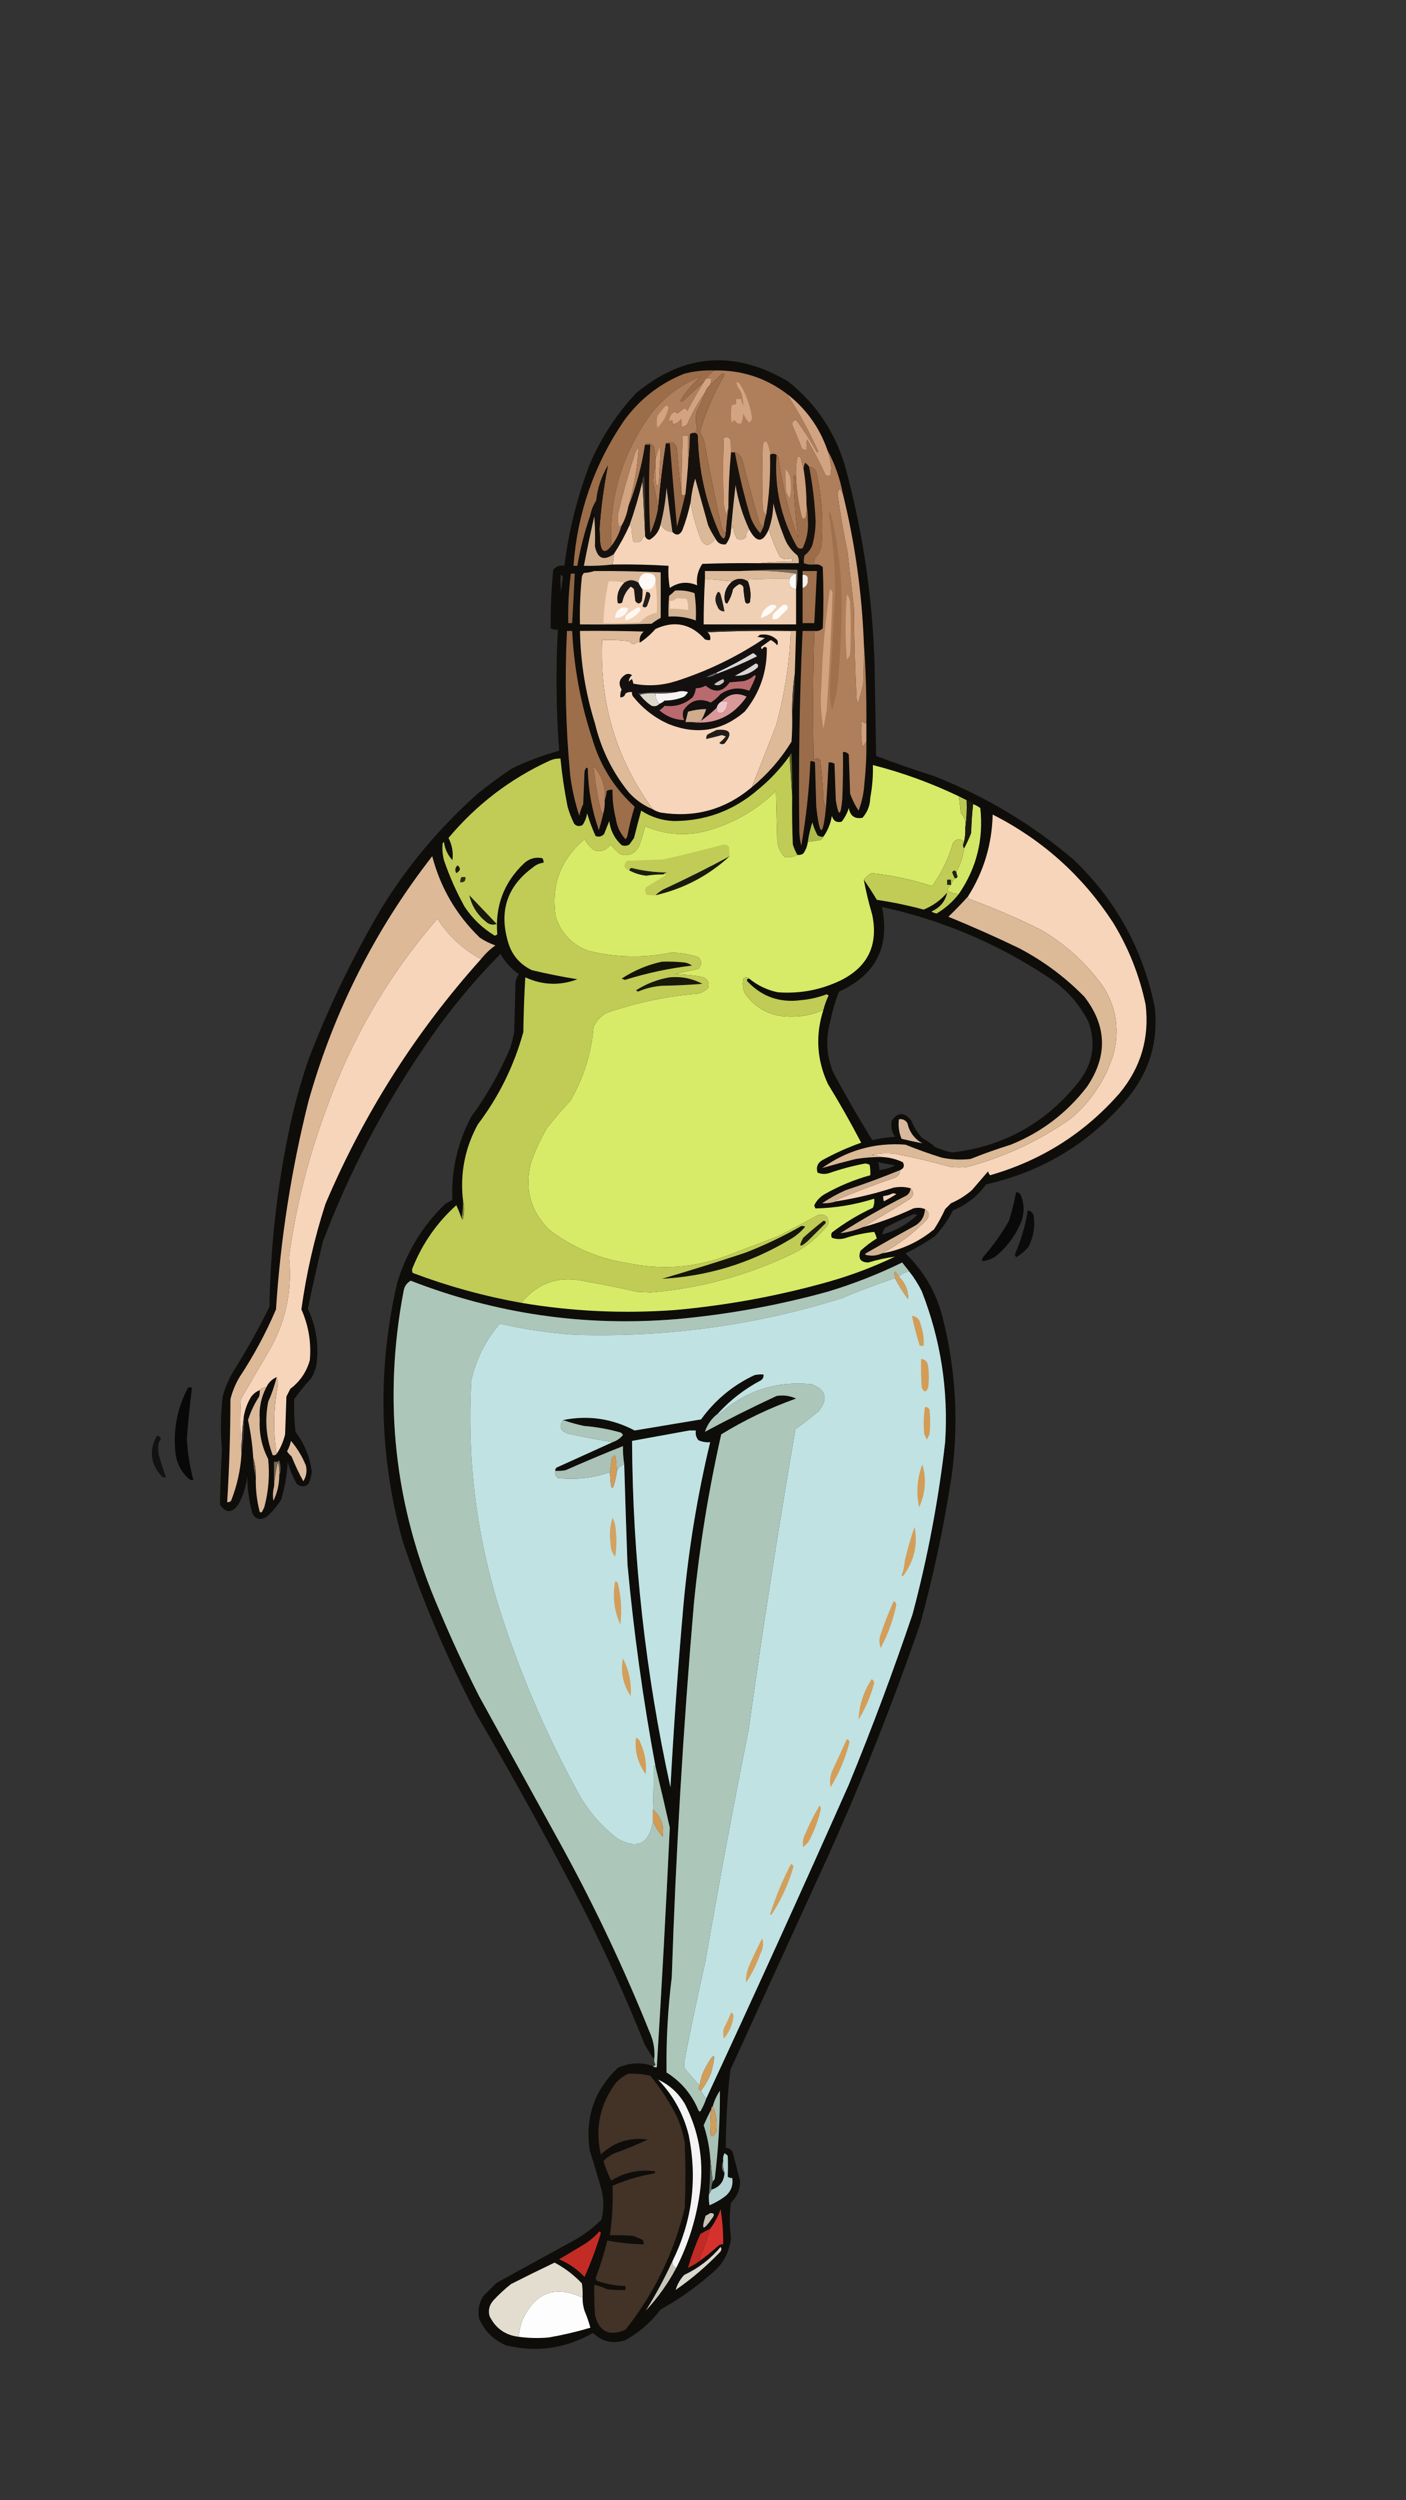 <?xml version="1.0" encoding="UTF-8"?>
<!DOCTYPE svg PUBLIC "-//W3C//DTD SVG 1.1//EN" "http://www.w3.org/Graphics/SVG/1.1/DTD/svg11.dtd">
<svg xmlns="http://www.w3.org/2000/svg" version="1.1" width="1080px" height="1920px" style="shape-rendering:geometricPrecision; text-rendering:geometricPrecision; image-rendering:optimizeQuality; fill-rule:evenodd; clip-rule:evenodd" xmlns:xlink="http://www.w3.org/1999/xlink">
<rect width="100%" height="100%" fill="#333333" stroke="none"/>
<g><path style="opacity:0.924" fill="#0b0a07" d="M 501.5,1586.5 C 502.209,1587.4 503.209,1587.74 504.5,1587.5C 508.276,1526.2 511.609,1464.86 514.5,1403.5C 510.965,1387.7 507.298,1372.03 503.5,1356.5C 493.967,1305.17 486.8,1253.5 482,1201.5C 481.051,1175.82 480.218,1150.15 479.5,1124.5C 478.771,1119.87 478.437,1115.2 478.5,1110.5C 463.72,1116.39 449.053,1122.56 434.5,1129C 431.854,1129.5 429.187,1129.66 426.5,1129.5C 426.414,1128.5 426.748,1127.67 427.5,1127C 441.855,1120.49 456.188,1113.99 470.5,1107.5C 473.752,1106.39 476.419,1104.55 478.5,1102C 478.095,1101.05 477.428,1100.39 476.5,1100C 467.324,1097.43 457.991,1095.76 448.5,1095C 442.951,1093.8 437.618,1092.3 432.5,1090.5C 451.696,1086.62 470.03,1089.29 487.5,1098.5C 504.502,1095.67 521.502,1092.83 538.5,1090C 549.24,1075.13 562.907,1063.8 579.5,1056C 581.81,1055.5 584.143,1055.34 586.5,1055.5C 586.703,1057.39 586.037,1058.89 584.5,1060C 571.986,1066.58 560.986,1075.08 551.5,1085.5C 546.681,1089.15 543.348,1093.82 541.5,1099.5C 559.459,1089.85 577.793,1080.69 596.5,1072C 601.709,1071.13 606.709,1071.8 611.5,1074C 591.4,1081.13 572.234,1090.3 554,1101.5C 544.29,1144.39 537.29,1187.72 533,1231.5C 524.82,1327.02 519.154,1422.68 516,1518.5C 512.985,1542.75 511.652,1567.08 512,1591.5C 523.241,1598.57 531.408,1608.24 536.5,1620.5C 537.167,1621.83 537.833,1621.83 538.5,1620.5C 540.122,1617.59 541.456,1614.59 542.5,1611.5C 579.672,1531.49 616.172,1451.16 652,1370.5C 669.723,1327.38 686.056,1283.71 701,1239.5C 712.546,1196.1 720.879,1152.1 726,1107.5C 728.589,1067.44 722.589,1028.77 708,991.5C 705.322,986.134 702.156,981.134 698.5,976.5C 696.675,974.197 694.842,971.864 693,969.5C 674.455,978.571 655.288,986.071 635.5,992C 597.458,1002.48 558.792,1009.48 519.5,1013C 449.134,1018.87 381.134,1009.03 315.5,983.5C 312.476,985.174 310.643,987.841 310,991.5C 294.011,1075.65 303.011,1156.98 337,1235.5C 346.513,1258.19 356.846,1280.53 368,1302.5C 389.667,1341.83 411.333,1381.17 433,1420.5C 457.715,1465.93 479.715,1512.59 499,1560.5C 502.1,1567.4 503.266,1574.4 502.5,1581.5C 499.775,1577.73 497.275,1573.73 495,1569.5C 480.311,1532.79 463.978,1496.79 446,1461.5C 420.537,1412.4 393.87,1364.07 366,1316.5C 343.297,1273.39 324.297,1228.72 309,1182.5C 291.177,1117.17 289.844,1051.51 305,985.5C 311.948,962.091 324.114,941.924 341.5,925C 343.37,923.634 345.37,922.467 347.5,921.5C 346.524,898.887 351.357,877.553 362,857.5C 374.067,841.076 384.067,823.41 392,804.5C 393.206,800.55 394.206,796.55 395,792.5C 395.333,779.833 395.667,767.167 396,754.5C 396.303,752.112 397.137,749.945 398.5,748C 392.596,743.93 387.929,738.763 384.5,732.5C 362.284,754.958 342.45,779.292 325,805.5C 293.586,851.655 267.919,900.988 248,953.5C 243.905,970.648 240.071,987.815 236.5,1005C 242.953,1018.88 245.119,1033.38 243,1048.5C 242.226,1052.05 240.893,1055.38 239,1058.5C 234.288,1063.54 229.955,1068.88 226,1074.5C 225.718,1082.84 226.052,1091.18 227,1099.5C 233.798,1108.6 237.965,1118.76 239.5,1130C 239.212,1133.32 238.379,1136.49 237,1139.5C 234.075,1142.06 231.075,1142.06 228,1139.5C 224.894,1134.19 222.561,1128.52 221,1122.5C 220.495,1132.39 218.829,1142.05 216,1151.5C 212.858,1156.64 209.024,1161.14 204.5,1165C 200.031,1167.62 196.531,1166.79 194,1162.5C 191.301,1153.03 189.968,1143.37 190,1133.5C 189.072,1141.28 186.738,1148.62 183,1155.5C 178.145,1162.07 173.478,1162.07 169,1155.5C 169.166,1141.5 169.666,1127.5 170.5,1113.5C 169.311,1099.8 169.478,1086.14 171,1072.5C 172.833,1065.83 175.5,1059.5 179,1053.5C 189.168,1037.32 198.501,1020.66 207,1003.5C 207.732,956.313 213.065,909.646 223,863.5C 226.732,846.572 231.399,829.905 237,813.5C 252.461,773.245 271.128,734.578 293,697.5C 313.381,664.435 338.215,634.935 367.5,609C 375.886,602.28 384.553,595.947 393.5,590C 405.115,584.407 417.115,579.907 429.5,576.5C 427.206,545.536 426.873,514.536 428.5,483.5C 426.533,483.739 424.699,483.406 423,482.5C 422.835,467.461 423.501,452.461 425,437.5C 427.196,434.875 430.03,433.875 433.5,434.5C 436.889,407.721 443.389,381.721 453,356.5C 461.71,336.233 473.543,318.067 488.5,302C 525.203,271.516 564.203,268.516 605.5,293C 626.643,309.847 641.143,331.347 649,357.5C 663.759,411.479 671.425,466.479 672,522.5C 672.333,541.833 672.667,561.167 673,580.5C 687.611,586.038 702.445,591.205 717.5,596C 756.878,611.506 792.545,632.839 824.5,660C 857.166,691.152 877.999,728.986 887,773.5C 889.88,799.856 882.88,823.19 866,843.5C 837.308,877.604 801.142,899.604 757.5,909.5C 750.915,918.582 742.415,925.248 732,929.5C 728.363,936.61 723.863,943.11 718.5,949C 711.203,954.13 703.536,958.63 695.5,962.5C 709.616,976.054 719.116,992.387 724,1011.5C 734.222,1051.72 736.556,1092.39 731,1133.5C 725.173,1171.63 717.173,1209.3 707,1246.5C 686.075,1307.28 662.409,1366.94 636,1425.5C 611,1480.17 586,1534.83 561,1589.5C 558.741,1609.43 557.575,1629.43 557.5,1649.5C 560.292,1649.45 562.125,1650.79 563,1653.5C 564.895,1660.7 566.729,1667.86 568.5,1675C 568.477,1681.54 566.143,1687.04 561.5,1691.5C 560.25,1700.5 560.25,1709.5 561.5,1718.5C 560.3,1729.73 555.3,1738.9 546.5,1746C 534.47,1756.53 521.47,1765.69 507.5,1773.5C 500.118,1783.19 491.118,1791.02 480.5,1797C 471.006,1800.25 462.673,1798.41 455.5,1791.5C 434.5,1803.55 412.167,1806.72 388.5,1801C 378.974,1796.81 372.141,1789.97 368,1780.5C 366.838,1774.44 367.838,1768.78 371,1763.5C 374.5,1760 378,1756.5 381.5,1753C 402.167,1741.67 422.833,1730.33 443.5,1719C 450.24,1714.93 456.407,1710.1 462,1704.5C 463.9,1696.85 463.9,1689.18 462,1681.5C 459.2,1671.43 456.2,1661.43 453,1651.5C 449.242,1626.44 456.409,1605.27 474.5,1588C 483.301,1583.94 492.301,1583.44 501.5,1586.5 Z M 430.5,441.5 C 431.586,441.62 432.253,442.287 432.5,443.5C 431.818,447.138 431.318,450.805 431,454.5C 430.501,450.179 430.334,445.846 430.5,441.5 Z M 677.5,696.5 C 723.247,706.464 765.581,724.297 804.5,750C 818.15,758.649 828.65,770.149 836,784.5C 842.141,801.616 839.474,817.282 828,831.5C 803.07,862.545 770.903,880.379 731.5,885C 727.016,884.129 722.683,882.796 718.5,881C 715.443,878.277 712.11,875.944 708.5,874C 704.792,870.09 701.958,865.59 700,860.5C 694.859,853.887 689.859,853.887 685,860.5C 684.079,865.073 684.912,869.239 687.5,873C 681.589,873.341 675.756,874.174 670,875.5C 659.507,858.522 649.507,841.189 640,823.5C 634.712,810.421 634.045,797.088 638,783.5C 639.458,775.958 641.625,768.625 644.5,761.5C 672.73,748.708 683.73,727.041 677.5,696.5 Z M 674.5,892.5 C 678.779,893.375 683.113,894.209 687.5,895C 683.693,896.881 679.693,898.047 675.5,898.5C 675.483,896.435 675.15,894.435 674.5,892.5 Z M 685.5,916.5 C 686.552,916.351 687.552,916.517 688.5,917C 685.415,918.96 682.248,920.793 679,922.5C 678.51,921.207 678.343,919.873 678.5,918.5C 681.067,918.279 683.401,917.612 685.5,916.5 Z M 701.5,932.5 C 702.552,932.351 703.552,932.517 704.5,933C 696.737,940.378 687.737,945.378 677.5,948C 678.167,946.333 678.833,944.667 679.5,943C 686.803,939.18 694.136,935.68 701.5,932.5 Z M 529.5,1098.5 C 531.167,1098.5 532.833,1098.5 534.5,1098.5C 534.055,1101.36 534.722,1103.86 536.5,1106C 539.475,1107.3 542.475,1107.8 545.5,1107.5C 535.643,1148.64 528.809,1190.31 525,1232.5C 520.87,1279.11 517.537,1325.78 515,1372.5C 495.798,1284.89 485.965,1196.22 485.5,1106.5C 500.291,1103.81 514.958,1101.15 529.5,1098.5 Z"/></g>
<g><path style="opacity:1" fill="#9c6d49" d="M 548.5,284.5 C 546.194,286.139 544.194,288.139 542.5,290.5C 541.833,291.5 541.167,292.5 540.5,293.5C 535.016,298.407 529.516,303.407 524,308.5C 523.5,308.333 523,308.167 522.5,308C 526.706,300.788 532.039,294.455 538.5,289C 523.801,294.805 511.301,303.972 501,316.5C 478.265,347.197 467.765,381.53 469.5,419.5C 464.766,425.312 461.933,424.312 461,416.5C 460.833,413 460.667,409.5 460.5,406C 461.65,389.637 463.817,373.47 467,357.5C 462.013,365.796 459.013,374.796 458,384.5C 455.819,387.875 454.319,391.542 453.5,395.5C 449.076,408.197 445.742,421.197 443.5,434.5C 442.5,434.5 441.5,434.5 440.5,434.5C 443.51,393.966 456.343,356.966 479,323.5C 490.982,306.851 506.482,294.685 525.5,287C 533.042,285.022 540.709,284.189 548.5,284.5 Z"/></g>
<g><path style="opacity:1" fill="#af7e5a" d="M 548.5,284.5 C 569.392,284.047 588.058,290.047 604.5,302.5C 613.506,316.504 621.506,331.171 628.5,346.5C 628.154,347.696 627.654,347.696 627,346.5C 622.357,338.051 617.19,330.051 611.5,322.5C 608.754,323.096 607.92,324.763 609,327.5C 611.48,333.066 613.814,338.733 616,344.5C 617.011,345.337 618.178,345.67 619.5,345.5C 619.336,342.813 619.503,340.146 620,337.5C 625.104,346.271 629.771,355.271 634,364.5C 635.333,365.833 636.667,365.833 638,364.5C 638.167,362.667 638.333,360.833 638.5,359C 637.939,354.386 636.939,349.886 635.5,345.5C 641.268,356.134 645.268,367.467 647.5,379.5C 645.37,374.26 644.036,374.427 643.5,380C 645.484,394.587 647.984,409.087 651,423.5C 652.76,438.154 654.427,452.821 656,467.5C 656.1,490.526 656.767,513.526 658,536.5C 658.333,537.833 658.667,539.167 659,540.5C 660.485,535.56 661.819,530.56 663,525.5C 663.5,514.505 663.667,503.505 663.5,492.5C 664.996,513.315 665.662,534.315 665.5,555.5C 663.983,555.489 662.816,554.823 662,553.5C 661.169,560.192 661.336,566.858 662.5,573.5C 663.521,572.099 664.521,570.765 665.5,569.5C 665.649,580.197 665.149,590.863 664,601.5C 663.568,608.766 662.068,615.766 659.5,622.5C 656.806,618.446 654.639,614.112 653,609.5C 652.667,599.5 652.333,589.5 652,579.5C 650.89,577.963 649.39,577.297 647.5,577.5C 647.667,589.505 647.5,601.505 647,613.5C 645.808,627.212 644.142,627.546 642,614.5C 641.667,605.167 641.333,595.833 641,586.5C 639.644,585.62 638.144,585.286 636.5,585.5C 635.944,596.84 635.277,608.174 634.5,619.5C 633.206,617.952 632.539,615.952 632.5,613.5C 631.998,603.466 631.165,593.466 630,583.5C 628.333,582.167 626.667,582.167 625,583.5C 624.277,550.492 624.443,517.492 625.5,484.5C 628.044,484.896 630.211,484.229 632,482.5C 632.667,466.833 632.667,451.167 632,435.5C 630.211,433.771 628.044,433.104 625.5,433.5C 625.34,431.801 625.506,430.134 626,428.5C 628.442,425.952 630.108,422.952 631,419.5C 632.543,400.273 631.21,381.273 627,362.5C 625.982,360.072 624.148,358.738 621.5,358.5C 620.735,357.34 619.735,356.34 618.5,355.5C 617.534,357.396 617.201,359.396 617.5,361.5C 616.718,358.286 615.885,354.952 615,351.5C 614.282,350.549 613.449,350.383 612.5,351C 611.529,356.072 611.195,361.238 611.5,366.5C 610.778,366.082 610.278,365.416 610,364.5C 609.833,366 609.667,367.5 609.5,369C 610.186,383.916 611.353,398.749 613,413.5C 605.748,393.403 600.748,372.737 598,351.5C 597.722,350.584 597.222,349.918 596.5,349.5C 594.833,348.167 593.167,348.167 591.5,349.5C 591.584,345.497 590.584,341.831 588.5,338.5C 587.522,338.977 586.689,339.643 586,340.5C 585.333,357.5 585.333,374.5 586,391.5C 586.608,393.066 587.442,394.4 588.5,395.5C 587.677,398.461 587.01,401.461 586.5,404.5C 584.907,403.652 583.74,402.319 583,400.5C 578.456,384.592 574.123,368.592 570,352.5C 568.924,349.921 567.091,348.254 564.5,347.5C 563.5,347.5 562.5,347.5 561.5,347.5C 561.665,344.15 561.498,340.817 561,337.5C 559.604,335.473 557.938,335.14 556,336.5C 555.333,353.5 555.333,370.5 556,387.5C 556.413,390.232 557.08,392.899 558,395.5C 558.198,393.618 558.698,391.952 559.5,390.5C 558.672,396.813 558.005,403.147 557.5,409.5C 555.52,408.152 554.353,406.152 554,403.5C 549.204,382.266 544.871,360.933 541,339.5C 540.227,336.789 539.06,334.289 537.5,332C 541.947,316.447 548.28,301.781 556.5,288C 556.15,286.743 555.483,286.409 554.5,287C 551.631,290.038 548.631,292.871 545.5,295.5C 546.038,293.883 546.371,292.216 546.5,290.5C 545.167,290.5 543.833,290.5 542.5,290.5C 544.194,288.139 546.194,286.139 548.5,284.5 Z"/></g>
<g><path style="opacity:1" fill="#b07f5b" d="M 540.5,293.5 C 536.092,300.644 531.926,307.977 528,315.5C 527.481,314.484 526.647,313.818 525.5,313.5C 523.84,314.787 522.174,316.12 520.5,317.5C 518.958,316.253 517.458,316.253 516,317.5C 514.41,319.65 513.743,321.983 514,324.5C 515.908,321.668 516.741,322.001 516.5,325.5C 519.509,325.577 521.676,324.244 523,321.5C 523.495,323.473 523.662,325.473 523.5,327.5C 525.39,327.703 526.89,327.037 528,325.5C 531.768,316.952 536.268,308.952 541.5,301.5C 539.879,306.742 537.712,311.742 535,316.5C 534.291,320.868 534.458,325.201 535.5,329.5C 535.058,330.739 534.391,331.739 533.5,332.5C 532.178,332.33 531.011,332.663 530,333.5C 529.829,341.677 529.329,349.677 528.5,357.5C 528.5,349.833 528.5,342.167 528.5,334.5C 527.167,334.5 525.833,334.5 524.5,334.5C 523.845,349.158 523.512,363.824 523.5,378.5C 521.874,367.365 520.708,356.032 520,344.5C 518.693,339.713 515.859,338.38 511.5,340.5C 508.977,357.055 506.977,373.722 505.5,390.5C 504.506,383.549 503.172,376.549 501.5,369.5C 501.718,365.287 502.384,361.287 503.5,357.5C 503.172,362.875 503.505,368.208 504.5,373.5C 505.192,372.975 505.692,372.308 506,371.5C 506.343,363.489 506.843,355.489 507.5,347.5C 507.167,345.833 506.833,344.167 506.5,342.5C 505.487,345.953 504.487,349.287 503.5,352.5C 503.326,349.126 502.826,345.793 502,342.5C 499.984,340.392 497.817,340.058 495.5,341.5C 493.024,358.076 488.691,374.076 482.5,389.5C 486.91,374.37 489.576,359.037 490.5,343.5C 489.416,344.665 488.583,345.998 488,347.5C 483.045,362.655 478.711,377.988 475,393.5C 474.175,397.211 474.341,400.878 475.5,404.5C 476.183,404.137 476.85,403.804 477.5,403.5C 475.885,409.396 473.219,414.729 469.5,419.5C 467.765,381.53 478.265,347.197 501,316.5C 511.301,303.972 523.801,294.805 538.5,289C 532.039,294.455 526.706,300.788 522.5,308C 523,308.167 523.5,308.333 524,308.5C 529.516,303.407 535.016,298.407 540.5,293.5 Z"/></g>
<g><path style="opacity:1" fill="#d3a380" d="M 542.5,290.5 C 543.833,290.5 545.167,290.5 546.5,290.5C 546.371,292.216 546.038,293.883 545.5,295.5C 543.674,297.147 542.34,299.147 541.5,301.5C 536.268,308.952 531.768,316.952 528,325.5C 526.89,327.037 525.39,327.703 523.5,327.5C 523.662,325.473 523.495,323.473 523,321.5C 521.676,324.244 519.509,325.577 516.5,325.5C 516.741,322.001 515.908,321.668 514,324.5C 513.743,321.983 514.41,319.65 516,317.5C 517.458,316.253 518.958,316.253 520.5,317.5C 522.174,316.12 523.84,314.787 525.5,313.5C 526.647,313.818 527.481,314.484 528,315.5C 531.926,307.977 536.092,300.644 540.5,293.5C 541.167,292.5 541.833,291.5 542.5,290.5 Z"/></g>
<g><path style="opacity:1" fill="#d2a381" d="M 604.5,302.5 C 619.063,313.737 629.396,328.071 635.5,345.5C 636.939,349.886 637.939,354.386 638.5,359C 638.333,360.833 638.167,362.667 638,364.5C 636.667,365.833 635.333,365.833 634,364.5C 629.771,355.271 625.104,346.271 620,337.5C 619.503,340.146 619.336,342.813 619.5,345.5C 618.178,345.67 617.011,345.337 616,344.5C 613.814,338.733 611.48,333.066 609,327.5C 607.92,324.763 608.754,323.096 611.5,322.5C 617.19,330.051 622.357,338.051 627,346.5C 627.654,347.696 628.154,347.696 628.5,346.5C 621.506,331.171 613.506,316.504 604.5,302.5 Z"/></g>
<g><path style="opacity:1" fill="#d3a481" d="M 565.5,293.5 C 566.496,293.414 567.329,293.748 568,294.5C 572.949,302.348 576.116,310.848 577.5,320C 577.691,321.973 577.024,323.473 575.5,324.5C 573.545,322.488 572.045,320.154 571,317.5C 570.774,320.095 570.274,322.595 569.5,325C 567.094,325.779 565.427,324.946 564.5,322.5C 563.522,322.977 562.689,323.643 562,324.5C 561.333,320.167 561.333,315.833 562,311.5C 563.011,310.663 564.178,310.33 565.5,310.5C 565.5,309.167 565.5,307.833 565.5,306.5C 566.833,306.5 568.167,306.5 569.5,306.5C 569.491,308.308 569.991,309.975 571,311.5C 570.989,307.775 570.323,304.108 569,300.5C 567.295,298.423 566.128,296.09 565.5,293.5 Z"/></g>
<g><path style="opacity:1" fill="#d3a380" d="M 511.5,311.5 C 512.497,311.47 513.164,311.97 513.5,313C 512.162,319.039 509.329,324.206 505,328.5C 504.333,325.5 504.333,322.5 505,319.5C 507.001,316.669 509.167,314.003 511.5,311.5 Z"/></g>
<g><path style="opacity:1" fill="#9e6f4b" d="M 557.5,409.5 C 557.032,414.434 555.532,414.767 553,410.5C 542.166,386.33 536.5,360.997 536,334.5C 535.583,333.244 534.75,332.577 533.5,332.5C 534.391,331.739 535.058,330.739 535.5,329.5C 534.458,325.201 534.291,320.868 535,316.5C 537.712,311.742 539.879,306.742 541.5,301.5C 542.34,299.147 543.674,297.147 545.5,295.5C 548.631,292.871 551.631,290.038 554.5,287C 555.483,286.409 556.15,286.743 556.5,288C 548.28,301.781 541.947,316.447 537.5,332C 539.06,334.289 540.227,336.789 541,339.5C 544.871,360.933 549.204,382.266 554,403.5C 554.353,406.152 555.52,408.152 557.5,409.5 Z"/></g>
<g><path style="opacity:1" fill="#16110d" d="M 533.5,332.5 C 534.75,332.577 535.583,333.244 536,334.5C 536.5,360.997 542.166,386.33 553,410.5C 555.532,414.767 557.032,414.434 557.5,409.5C 558.005,403.147 558.672,396.813 559.5,390.5C 559.536,376.079 560.203,361.746 561.5,347.5C 562.5,347.5 563.5,347.5 564.5,347.5C 567.486,363.572 571.319,379.572 576,395.5C 577.641,400.786 580.308,405.453 584,409.5C 584.847,407.807 585.68,406.14 586.5,404.5C 587.01,401.461 587.677,398.461 588.5,395.5C 590.885,380.265 591.885,364.931 591.5,349.5C 593.167,348.167 594.833,348.167 596.5,349.5C 594.749,374.485 599.916,397.818 612,419.5C 613.133,421.211 614.633,421.711 616.5,421C 619.851,414.083 621.184,406.75 620.5,399C 620.499,394.985 620.165,391.151 619.5,387.5C 619.493,378.771 618.827,370.104 617.5,361.5C 617.201,359.396 617.534,357.396 618.5,355.5C 619.735,356.34 620.735,357.34 621.5,358.5C 624.242,372.303 625.908,386.303 626.5,400.5C 626.427,406.606 625.593,412.606 624,418.5C 622.799,421.71 620.799,424.377 618,426.5C 617.505,428.473 617.338,430.473 617.5,432.5C 616.768,431.192 615.934,429.858 615,428.5C 614.79,430.058 614.29,431.391 613.5,432.5C 613.799,430.396 613.466,428.396 612.5,426.5C 607.536,422.588 604.036,417.588 602,411.5C 598.717,403.32 596.051,394.987 594,386.5C 593.937,393.402 592.77,400.069 590.5,406.5C 586.036,417.043 581.036,417.043 575.5,406.5C 570.468,395.725 566.968,384.392 565,372.5C 563.691,383.82 562.525,395.154 561.5,406.5C 561.464,410.824 560.131,414.658 557.5,418C 553.811,418.506 551.144,417.006 549.5,413.5C 547.411,410.323 545.577,406.989 544,403.5C 540.667,391.5 537.333,379.5 534,367.5C 532.297,373.381 531.131,379.381 530.5,385.5C 528.958,392.998 526.791,400.332 524,407.5C 521.904,411.139 519.404,411.472 516.5,408.5C 514.917,397.228 513.417,385.894 512,374.5C 511.315,383.989 509.815,393.322 507.5,402.5C 506.364,407.796 503.531,411.796 499,414.5C 497.092,414.285 495.926,413.285 495.5,411.5C 495.5,410.833 495.5,410.167 495.5,409.5C 495.667,394.83 495.5,380.163 495,365.5C 493.812,366.563 493.312,367.897 493.5,369.5C 490.776,381.072 487.443,392.405 483.5,403.5C 480.065,411.138 476.065,418.471 471.5,425.5C 463.725,430.941 458.891,428.941 457,419.5C 457.253,411.665 457.086,403.998 456.5,396.5C 456.196,394.204 455.196,393.871 453.5,395.5C 454.319,391.542 455.819,387.875 458,384.5C 459.013,374.796 462.013,365.796 467,357.5C 463.817,373.47 461.65,389.637 460.5,406C 460.667,409.5 460.833,413 461,416.5C 461.933,424.312 464.766,425.312 469.5,419.5C 473.219,414.729 475.885,409.396 477.5,403.5C 479.94,399.183 481.607,394.517 482.5,389.5C 488.691,374.076 493.024,358.076 495.5,341.5C 496.833,341.5 498.167,341.5 499.5,341.5C 498.243,364.159 498.243,386.826 499.5,409.5C 502.27,403.424 504.27,397.091 505.5,390.5C 506.977,373.722 508.977,357.055 511.5,340.5C 512.5,340.5 513.5,340.5 514.5,340.5C 516.168,361.843 518.001,383.176 520,404.5C 522.327,396.191 524.494,387.858 526.5,379.5C 527.299,372.181 527.965,364.847 528.5,357.5C 529.329,349.677 529.829,341.677 530,333.5C 531.011,332.663 532.178,332.33 533.5,332.5 Z"/></g>
<g><path style="opacity:1" fill="#d5a683" d="M 528.5,357.5 C 527.965,364.847 527.299,372.181 526.5,379.5C 524.804,381.129 523.804,380.796 523.5,378.5C 523.512,363.824 523.845,349.158 524.5,334.5C 525.833,334.5 527.167,334.5 528.5,334.5C 528.5,342.167 528.5,349.833 528.5,357.5 Z"/></g>
<g><path style="opacity:1" fill="#d4a683" d="M 561.5,347.5 C 560.203,361.746 559.536,376.079 559.5,390.5C 558.698,391.952 558.198,393.618 558,395.5C 557.08,392.899 556.413,390.232 556,387.5C 555.333,370.5 555.333,353.5 556,336.5C 557.938,335.14 559.604,335.473 561,337.5C 561.498,340.817 561.665,344.15 561.5,347.5 Z"/></g>
<g><path style="opacity:1" fill="#9b6c49" d="M 511.5,340.5 C 515.859,338.38 518.693,339.713 520,344.5C 520.708,356.032 521.874,367.365 523.5,378.5C 523.804,380.796 524.804,381.129 526.5,379.5C 524.494,387.858 522.327,396.191 520,404.5C 518.001,383.176 516.168,361.843 514.5,340.5C 513.5,340.5 512.5,340.5 511.5,340.5 Z"/></g>
<g><path style="opacity:1" fill="#d2a481" d="M 591.5,349.5 C 591.885,364.931 590.885,380.265 588.5,395.5C 587.442,394.4 586.608,393.066 586,391.5C 585.333,374.5 585.333,357.5 586,340.5C 586.689,339.643 587.522,338.977 588.5,338.5C 590.584,341.831 591.584,345.497 591.5,349.5 Z"/></g>
<g><path style="opacity:1" fill="#9b6c49" d="M 495.5,341.5 C 497.817,340.058 499.984,340.392 502,342.5C 502.826,345.793 503.326,349.126 503.5,352.5C 503.5,354.167 503.5,355.833 503.5,357.5C 502.384,361.287 501.718,365.287 501.5,369.5C 503.172,376.549 504.506,383.549 505.5,390.5C 504.27,397.091 502.27,403.424 499.5,409.5C 498.243,386.826 498.243,364.159 499.5,341.5C 498.167,341.5 496.833,341.5 495.5,341.5 Z"/></g>
<g><path style="opacity:1" fill="#9d6e4a" d="M 564.5,347.5 C 567.091,348.254 568.924,349.921 570,352.5C 574.123,368.592 578.456,384.592 583,400.5C 583.74,402.319 584.907,403.652 586.5,404.5C 585.68,406.14 584.847,407.807 584,409.5C 580.308,405.453 577.641,400.786 576,395.5C 571.319,379.572 567.486,363.572 564.5,347.5 Z"/></g>
<g><path style="opacity:1" fill="#9f6f4c" d="M 596.5,349.5 C 597.222,349.918 597.722,350.584 598,351.5C 600.748,372.737 605.748,393.403 613,413.5C 611.353,398.749 610.186,383.916 609.5,369C 609.667,367.5 609.833,366 610,364.5C 610.278,365.416 610.778,366.082 611.5,366.5C 611.957,376.974 613.457,387.308 616,397.5C 617.395,398.815 618.395,398.481 619,396.5C 619.498,393.518 619.665,390.518 619.5,387.5C 620.165,391.151 620.499,394.985 620.5,399C 621.184,406.75 619.851,414.083 616.5,421C 614.633,421.711 613.133,421.211 612,419.5C 599.916,397.818 594.749,374.485 596.5,349.5 Z"/></g>
<g><path style="opacity:1" fill="#d3a481" d="M 482.5,389.5 C 481.607,394.517 479.94,399.183 477.5,403.5C 476.85,403.804 476.183,404.137 475.5,404.5C 474.341,400.878 474.175,397.211 475,393.5C 478.711,377.988 483.045,362.655 488,347.5C 488.583,345.998 489.416,344.665 490.5,343.5C 489.576,359.037 486.91,374.37 482.5,389.5 Z"/></g>
<g><path style="opacity:1" fill="#cea07d" d="M 617.5,361.5 C 618.827,370.104 619.493,378.771 619.5,387.5C 619.665,390.518 619.498,393.518 619,396.5C 618.395,398.481 617.395,398.815 616,397.5C 613.457,387.308 611.957,376.974 611.5,366.5C 611.195,361.238 611.529,356.072 612.5,351C 613.449,350.383 614.282,350.549 615,351.5C 615.885,354.952 616.718,358.286 617.5,361.5 Z"/></g>
<g><path style="opacity:1" fill="#d0a07d" d="M 503.5,357.5 C 503.5,355.833 503.5,354.167 503.5,352.5C 504.487,349.287 505.487,345.953 506.5,342.5C 506.833,344.167 507.167,345.833 507.5,347.5C 506.843,355.489 506.343,363.489 506,371.5C 505.692,372.308 505.192,372.975 504.5,373.5C 503.505,368.208 503.172,362.875 503.5,357.5 Z"/></g>
<g><path style="opacity:1" fill="#9d6d4a" d="M 621.5,358.5 C 624.148,358.738 625.982,360.072 627,362.5C 631.21,381.273 632.543,400.273 631,419.5C 630.108,422.952 628.442,425.952 626,428.5C 625.506,430.134 625.34,431.801 625.5,433.5C 622.615,433.806 619.948,433.473 617.5,432.5C 617.338,430.473 617.505,428.473 618,426.5C 620.799,424.377 622.799,421.71 624,418.5C 625.593,412.606 626.427,406.606 626.5,400.5C 625.908,386.303 624.242,372.303 621.5,358.5 Z"/></g>
<g><path style="opacity:1" fill="#d3a481" d="M 603.5,360.5 C 605.397,362.269 606.564,364.602 607,367.5C 607.829,372.533 607.662,377.533 606.5,382.5C 605.573,380.887 604.739,379.221 604,377.5C 603.501,371.843 603.334,366.176 603.5,360.5 Z"/></g>
<g><path style="opacity:1" fill="#dbb897" d="M 549.5,413.5 C 548.128,415.868 546.128,417.535 543.5,418.5C 541.617,418.124 540.117,417.124 539,415.5C 534.865,405.594 532.032,395.594 530.5,385.5C 531.131,379.381 532.297,373.381 534,367.5C 537.333,379.5 540.667,391.5 544,403.5C 545.577,406.989 547.411,410.323 549.5,413.5 Z"/></g>
<g><path style="opacity:1" fill="#dab897" d="M 493.5,369.5 C 494.167,382.833 494.833,396.167 495.5,409.5C 495.5,410.167 495.5,410.833 495.5,411.5C 494.035,412.406 493.035,413.739 492.5,415.5C 490.579,416.641 488.579,416.808 486.5,416C 485.703,412.255 485.203,408.421 485,404.5C 484.617,403.944 484.117,403.611 483.5,403.5C 487.443,392.405 490.776,381.072 493.5,369.5 Z"/></g>
<g><path style="opacity:1" fill="#d5b393" d="M 575.5,406.5 C 573.836,407.949 573.002,409.949 573,412.5C 570.925,414.648 568.592,414.982 566,413.5C 564.154,410.431 563.154,407.098 563,403.5C 562.768,404.737 562.268,405.737 561.5,406.5C 562.525,395.154 563.691,383.82 565,372.5C 566.968,384.392 570.468,395.725 575.5,406.5 Z"/></g>
<g><path style="opacity:1" fill="#3f352c" d="M 495.5,409.5 C 494.833,396.167 494.167,382.833 493.5,369.5C 493.312,367.897 493.812,366.563 495,365.5C 495.5,380.163 495.667,394.83 495.5,409.5 Z"/></g>
<g><path style="opacity:1" fill="#cdac8e" d="M 516.5,408.5 C 512.183,408.194 509.183,406.194 507.5,402.5C 509.815,393.322 511.315,383.989 512,374.5C 513.417,385.894 514.917,397.228 516.5,408.5 Z"/></g>
<g><path style="opacity:1" fill="#d0a280" d="M 647.5,379.5 C 656.626,416.595 661.959,454.262 663.5,492.5C 663.667,503.505 663.5,514.505 663,525.5C 661.819,530.56 660.485,535.56 659,540.5C 658.667,539.167 658.333,537.833 658,536.5C 656.767,513.526 656.1,490.526 656,467.5C 654.427,452.821 652.76,438.154 651,423.5C 647.984,409.087 645.484,394.587 643.5,380C 644.036,374.427 645.37,374.26 647.5,379.5 Z"/></g>
<g><path style="opacity:1" fill="#f5d4b9" d="M 530.5,385.5 C 532.032,395.594 534.865,405.594 539,415.5C 540.117,417.124 541.617,418.124 543.5,418.5C 546.128,417.535 548.128,415.868 549.5,413.5C 551.144,417.006 553.811,418.506 557.5,418C 560.131,414.658 561.464,410.824 561.5,406.5C 562.268,405.737 562.768,404.737 563,403.5C 563.154,407.098 564.154,410.431 566,413.5C 568.592,414.982 570.925,414.648 573,412.5C 573.002,409.949 573.836,407.949 575.5,406.5C 581.036,417.043 586.036,417.043 590.5,406.5C 592.673,413.548 595.506,420.548 599,427.5C 601.76,429.703 604.76,430.036 608,428.5C 608.483,429.448 608.649,430.448 608.5,431.5C 599.983,431.174 591.65,431.507 583.5,432.5C 568.83,432.333 554.163,432.5 539.5,433C 536.111,437.928 534.777,443.428 535.5,449.5C 528.152,446.32 521.152,446.986 514.5,451.5C 513.505,445.872 513.171,440.206 513.5,434.5C 499.188,433.609 484.855,433.275 470.5,433.5C 471.092,430.873 471.425,428.206 471.5,425.5C 476.065,418.471 480.065,411.138 483.5,403.5C 484.117,403.611 484.617,403.944 485,404.5C 485.203,408.421 485.703,412.255 486.5,416C 488.579,416.808 490.579,416.641 492.5,415.5C 493.035,413.739 494.035,412.406 495.5,411.5C 495.926,413.285 497.092,414.285 499,414.5C 503.531,411.796 506.364,407.796 507.5,402.5C 509.183,406.194 512.183,408.194 516.5,408.5C 519.404,411.472 521.904,411.139 524,407.5C 526.791,400.332 528.958,392.998 530.5,385.5 Z"/></g>
<g><path style="opacity:1" fill="#d7b595" d="M 613.5,432.5 C 603.5,432.5 593.5,432.5 583.5,432.5C 591.65,431.507 599.983,431.174 608.5,431.5C 608.649,430.448 608.483,429.448 608,428.5C 604.76,430.036 601.76,429.703 599,427.5C 595.506,420.548 592.673,413.548 590.5,406.5C 592.77,400.069 593.937,393.402 594,386.5C 596.051,394.987 598.717,403.32 602,411.5C 604.036,417.588 607.536,422.588 612.5,426.5C 613.466,428.396 613.799,430.396 613.5,432.5 Z"/></g>
<g><path style="opacity:1" fill="#a0704c" d="M 636.5,393.5 C 637.586,393.62 638.253,394.287 638.5,395.5C 643.877,418.182 646.544,441.182 646.5,464.5C 646.312,482.862 645.479,501.195 644,519.5C 643.475,528.458 641.808,537.125 639,545.5C 637.852,539.666 637.352,533.666 637.5,527.5C 638.889,503.007 640.222,478.507 641.5,454C 641.326,433.695 639.659,413.528 636.5,393.5 Z"/></g>
<g><path style="opacity:1" fill="#d3b191" d="M 456.5,396.5 C 457.086,403.998 457.253,411.665 457,419.5C 458.891,428.941 463.725,430.941 471.5,425.5C 471.425,428.206 471.092,430.873 470.5,433.5C 463.201,434.35 455.868,434.683 448.5,434.5C 450.955,421.762 453.622,409.095 456.5,396.5 Z"/></g>
<g><path style="opacity:1" fill="#786859" d="M 568.5,438.5 C 582.99,437.504 597.657,437.171 612.5,437.5C 612.821,442.695 612.487,447.695 611.5,452.5C 611.5,448.5 611.5,444.5 611.5,440.5C 597.539,438.517 583.206,437.85 568.5,438.5 Z"/></g>
<g><path style="opacity:1" fill="#ddba99" d="M 568.5,438.5 C 583.206,437.85 597.539,438.517 611.5,440.5C 609.251,441.08 607.585,442.413 606.5,444.5C 596.161,444.334 585.828,444.5 575.5,445C 574.944,445.383 574.611,445.883 574.5,446.5C 570.5,443.833 566.5,443.833 562.5,446.5C 555.632,445.765 548.632,445.098 541.5,444.5C 541.5,442.5 541.5,440.5 541.5,438.5C 550.5,438.5 559.5,438.5 568.5,438.5 Z"/></g>
<g><path style="opacity:1" fill="#9f704c" d="M 616.5,451.5 C 619.287,450.622 620.62,448.622 620.5,445.5C 620.821,442.488 619.488,441.155 616.5,441.5C 616.5,440.5 616.5,439.5 616.5,438.5C 620.167,438.5 623.833,438.5 627.5,438.5C 626.881,451.84 626.214,465.173 625.5,478.5C 622.5,478.5 619.5,478.5 616.5,478.5C 616.5,469.5 616.5,460.5 616.5,451.5 Z"/></g>
<g><path style="opacity:1" fill="#dab796" d="M 456.5,438.5 C 473.511,438.395 490.511,438.728 507.5,439.5C 507.551,451.346 507.551,463.013 507.5,474.5C 505.032,475.803 502.699,477.303 500.5,479C 482.17,479.5 463.836,479.667 445.5,479.5C 445.216,467.131 445.716,454.798 447,442.5C 447.374,441.584 447.874,440.75 448.5,440C 451.365,439.817 454.031,439.317 456.5,438.5 Z"/></g>
<g><path style="opacity:1" fill="#906544" d="M 438.5,440.5 C 439.5,440.5 440.5,440.5 441.5,440.5C 440.894,453.172 440.227,465.838 439.5,478.5C 438.5,478.5 437.5,478.5 436.5,478.5C 436.225,465.774 436.891,453.107 438.5,440.5 Z"/></g>
<g><path style="opacity:1" fill="#fcf9f7" d="M 503.5,446.5 C 502.452,451.937 499.119,453.937 493.5,452.5C 492.263,451.035 491.263,449.368 490.5,447.5C 491.258,440.891 494.925,438.724 501.5,441C 503.155,442.444 503.822,444.278 503.5,446.5 Z"/></g>
<g><path style="opacity:1" fill="#fdfaf7" d="M 611.5,440.5 C 611.5,444.5 611.5,448.5 611.5,452.5C 607.006,451.841 605.339,449.175 606.5,444.5C 607.585,442.413 609.251,441.08 611.5,440.5 Z"/></g>
<g><path style="opacity:1" fill="#f5f0ed" d="M 616.5,441.5 C 619.488,441.155 620.821,442.488 620.5,445.5C 620.62,448.622 619.287,450.622 616.5,451.5C 616.5,448.167 616.5,444.833 616.5,441.5 Z"/></g>
<g><path style="opacity:1" fill="#f0d0b5" d="M 541.5,444.5 C 548.632,445.098 555.632,445.765 562.5,446.5C 557.549,450.741 555.716,456.074 557,462.5C 557.414,462.957 557.914,463.291 558.5,463.5C 560.677,460.135 562.177,456.468 563,452.5C 564.389,450.773 566.056,449.439 568,448.5C 569.261,448.759 570.261,449.426 571,450.5C 571.232,454.555 571.732,458.555 572.5,462.5C 573.651,463.731 574.817,463.731 576,462.5C 576.997,456.95 576.497,451.617 574.5,446.5C 574.611,445.883 574.944,445.383 575.5,445C 585.828,444.5 596.161,444.334 606.5,444.5C 605.339,449.175 607.006,451.841 611.5,452.5C 611.5,461.5 611.5,470.5 611.5,479.5C 587.833,479.5 564.167,479.5 540.5,479.5C 540.515,467.822 540.848,456.155 541.5,444.5 Z"/></g>
<g><path style="opacity:1" fill="#171412" d="M 574.5,446.5 C 576.497,451.617 576.997,456.95 576,462.5C 574.817,463.731 573.651,463.731 572.5,462.5C 571.732,458.555 571.232,454.555 571,450.5C 570.261,449.426 569.261,448.759 568,448.5C 566.056,449.439 564.389,450.773 563,452.5C 562.177,456.468 560.677,460.135 558.5,463.5C 557.914,463.291 557.414,462.957 557,462.5C 555.716,456.074 557.549,450.741 562.5,446.5C 566.5,443.833 570.5,443.833 574.5,446.5 Z"/></g>
<g><path style="opacity:1" fill="#f5d4ba" d="M 479.5,447.5 C 475.094,451.88 473.428,457.047 474.5,463C 475.784,463.684 476.951,463.517 478,462.5C 478.883,457.729 481.05,453.729 484.5,450.5C 485.478,450.977 486.311,451.643 487,452.5C 487.333,455.5 487.667,458.5 488,461.5C 489.784,464.003 491.451,464.003 493,461.5C 493.498,458.518 493.665,455.518 493.5,452.5C 499.119,453.937 502.452,451.937 503.5,446.5C 504.492,454.316 504.826,462.316 504.5,470.5C 499.324,471.502 494.991,474.002 491.5,478C 482.173,478.5 472.839,478.666 463.5,478.5C 463.85,467.702 465.183,457.035 467.5,446.5C 471.702,446.183 475.702,446.517 479.5,447.5 Z"/></g>
<g><path style="opacity:1" fill="#1a1715" d="M 490.5,447.5 C 491.263,449.368 492.263,451.035 493.5,452.5C 493.665,455.518 493.498,458.518 493,461.5C 491.451,464.003 489.784,464.003 488,461.5C 487.667,458.5 487.333,455.5 487,452.5C 486.311,451.643 485.478,450.977 484.5,450.5C 481.05,453.729 478.883,457.729 478,462.5C 476.951,463.517 475.784,463.684 474.5,463C 473.428,457.047 475.094,451.88 479.5,447.5C 483.097,444.923 486.763,444.923 490.5,447.5 Z"/></g>
<g><path style="opacity:1" fill="#d5b393" d="M 518.5,453.5 C 523.667,453.09 528.667,453.757 533.5,455.5C 534.497,462.468 534.83,469.468 534.5,476.5C 527.749,474.019 520.749,473.019 513.5,473.5C 513.334,468.156 513.501,462.823 514,457.5C 515.667,456.267 517.167,454.933 518.5,453.5 Z"/></g>
<g><path style="opacity:1" fill="#221e1b" d="M 496.5,454.5 C 498.722,454.559 499.722,455.725 499.5,458C 498.815,460.54 497.981,463.04 497,465.5C 495.817,466.731 494.651,466.731 493.5,465.5C 494.708,461.878 495.708,458.211 496.5,454.5 Z"/></g>
<g><path style="opacity:1" fill="#201c19" d="M 551.5,454.5 C 552.586,454.62 553.253,455.287 553.5,456.5C 554.715,460.804 555.715,465.138 556.5,469.5C 553.708,469.548 551.875,468.215 551,465.5C 548.888,461.617 549.055,457.95 551.5,454.5 Z"/></g>
<g><path style="opacity:1" fill="#f7d5ba" d="M 519.5,459.5 C 522.187,459.336 524.854,459.503 527.5,460C 528.444,462.719 528.777,465.552 528.5,468.5C 523.881,467.686 519.214,467.353 514.5,467.5C 514.5,465.5 514.5,463.5 514.5,461.5C 516.553,461.598 518.22,460.931 519.5,459.5 Z"/></g>
<g><path style="opacity:1" fill="#fefbf8" d="M 592.5,464.5 C 593.978,464.238 595.311,464.571 596.5,465.5C 593.587,470.097 589.587,473.097 584.5,474.5C 585.284,469.711 587.95,466.377 592.5,464.5 Z"/></g>
<g><path style="opacity:1" fill="#fefbf8" d="M 601.5,464.5 C 604.166,464.066 605.333,465.066 605,467.5C 602.5,470 600,472.5 597.5,475C 596.207,475.49 594.873,475.657 593.5,475.5C 593.343,474.127 593.51,472.793 594,471.5C 596.396,468.933 598.896,466.6 601.5,464.5 Z"/></g>
<g><path style="opacity:1" fill="#fef8f4" d="M 478.5,466.5 C 479.978,466.238 481.311,466.571 482.5,467.5C 480.797,472.209 477.463,474.542 472.5,474.5C 472.626,470.38 474.626,467.713 478.5,466.5 Z"/></g>
<g><path style="opacity:1" fill="#fef8f3" d="M 489.5,466.5 C 491.355,466.272 492.188,466.939 492,468.5C 489.066,472.623 485.232,475.29 480.5,476.5C 480.343,475.127 480.51,473.793 481,472.5C 483.736,470.248 486.569,468.248 489.5,466.5 Z"/></g>
<g><path style="opacity:1" fill="#f7d5ba" d="M 543.5,485.5 C 564.66,484.503 585.993,484.169 607.5,484.5C 606.483,509.268 602.65,533.601 596,557.5C 589.814,573.198 583.647,588.865 577.5,604.5C 557.187,621.658 533.854,628.158 507.5,624C 505.277,623.434 503.277,622.6 501.5,621.5C 473.355,582.964 460.355,539.631 462.5,491.5C 469.532,491.17 476.532,491.503 483.5,492.5C 485.577,495.119 487.743,495.119 490,492.5C 490.383,493.056 490.883,493.389 491.5,493.5C 495.924,490.582 499.924,487.082 503.5,483C 518.153,476.287 530.819,478.953 541.5,491C 542.793,491.49 544.127,491.657 545.5,491.5C 545.946,488.99 545.28,486.99 543.5,485.5 Z"/></g>
<g><path style="opacity:1" fill="#d3a380" d="M 637.5,452.5 C 638.693,452.97 639.36,453.97 639.5,455.5C 638.523,485.517 637.023,515.517 635,545.5C 634.203,550.175 633.37,554.841 632.5,559.5C 630.516,548.591 630.016,537.591 631,526.5C 631.666,501.678 633.833,477.011 637.5,452.5 Z"/></g>
<g><path style="opacity:1" fill="#d1a27f" d="M 650.5,456.5 C 652.197,458.305 653.03,460.639 653,463.5C 653.667,476.5 653.667,489.5 653,502.5C 652.417,504.002 651.584,505.335 650.5,506.5C 649.241,489.823 649.241,473.156 650.5,456.5 Z"/></g>
<g><path style="opacity:1" fill="#2c2621" d="M 611.5,484.5 C 610.167,484.5 608.833,484.5 607.5,484.5C 585.993,484.169 564.66,484.503 543.5,485.5C 542.957,485.44 542.624,485.107 542.5,484.5C 565.663,483.171 588.663,483.171 611.5,484.5 Z"/></g>
<g><path style="opacity:1" fill="#9d6e4a" d="M 464.5,614.5 C 465.356,604.6 462.523,595.933 456,588.5C 457.013,599.747 458.847,610.913 461.5,622C 461.684,623.376 462.351,624.209 463.5,624.5C 462.494,628.858 461.327,633.191 460,637.5C 454.621,622.087 451.787,606.254 451.5,590C 451.167,589.833 450.833,589.667 450.5,589.5C 449.749,590.376 449.249,591.376 449,592.5C 448.667,600.833 448.333,609.167 448,617.5C 446.601,620.363 445.601,623.363 445,626.5C 441.704,616.397 439.371,606.064 438,595.5C 434.507,558.56 433.674,521.56 435.5,484.5C 436.833,484.5 438.167,484.5 439.5,484.5C 440.91,512.869 446.077,540.536 455,567.5C 461.011,587.857 471.844,605.19 487.5,619.5C 485.256,626.654 483.423,633.988 482,641.5C 481.751,642.624 481.251,643.624 480.5,644.5C 476.386,640.024 473.886,634.691 473,628.5C 471.184,621.275 470.351,613.941 470.5,606.5C 468.856,606.286 467.356,606.62 466,607.5C 465.814,610.036 465.314,612.369 464.5,614.5 Z"/></g>
<g><path style="opacity:1" fill="#deba99" d="M 491.5,493.5 C 490.883,493.389 490.383,493.056 490,492.5C 487.743,495.119 485.577,495.119 483.5,492.5C 476.532,491.503 469.532,491.17 462.5,491.5C 460.355,539.631 473.355,582.964 501.5,621.5C 494.422,618.609 488.256,614.276 483,608.5C 470.365,592.895 461.698,575.228 457,555.5C 449.768,532.377 445.935,508.71 445.5,484.5C 461.837,484.333 478.17,484.5 494.5,485C 491.875,487.196 490.875,490.03 491.5,493.5 Z"/></g>
<g><path style="opacity:1" fill="#deba99" d="M 607.5,484.5 C 608.833,484.5 610.167,484.5 611.5,484.5C 611.128,495.499 610.794,506.499 610.5,517.5C 609.06,527.633 608.393,537.966 608.5,548.5C 608.666,555.508 608.5,562.508 608,569.5C 599.833,582.838 589.667,594.505 577.5,604.5C 583.647,588.865 589.814,573.198 596,557.5C 602.65,533.601 606.483,509.268 607.5,484.5 Z"/></g>
<g><path style="opacity:1" fill="#9b6c49" d="M 625.5,484.5 C 624.443,517.492 624.277,550.492 625,583.5C 626.667,582.167 628.333,582.167 630,583.5C 631.165,593.466 631.998,603.466 632.5,613.5C 632.539,615.952 633.206,617.952 634.5,619.5C 632.191,643.362 629.691,643.362 627,619.5C 626.667,608.167 626.333,596.833 626,585.5C 624.989,584.663 623.822,584.33 622.5,584.5C 621.543,606.315 619.21,627.981 615.5,649.5C 614.676,646.215 614.176,642.882 614,639.5C 613.273,587.801 614.107,536.135 616.5,484.5C 619.5,484.5 622.5,484.5 625.5,484.5 Z"/></g>
<g><path style="opacity:0.024" fill="#000000" d="M 425.5,487.5 C 424.833,486.167 424.833,486.167 425.5,487.5 Z"/></g>
<g><path style="opacity:0.008" fill="#000000" d="M 425.5,487.5 C 426.833,488.167 426.833,488.167 425.5,487.5 Z"/></g>
<g><path style="opacity:1" fill="#13100f" d="M 583.5,487.5 C 588.765,486.571 593.265,487.904 597,491.5C 597.667,492.833 597.667,494.167 597,495.5C 595.611,493.773 593.944,492.439 592,491.5C 589.677,493.152 587.344,494.819 585,496.5C 584.312,497.332 584.479,497.998 585.5,498.5C 586.428,496.665 587.594,496.332 589,497.5C 589.303,515.897 583.636,532.23 572,546.5C 554.586,561.441 535.086,564.608 513.5,556C 502.565,551.062 493.399,543.895 486,534.5C 485.517,533.552 485.351,532.552 485.5,531.5C 483.712,531.215 482.045,531.548 480.5,532.5C 479.923,534.55 478.59,535.55 476.5,535.5C 476.318,533.409 476.652,531.409 477.5,529.5C 474.692,524.884 475.692,521.051 480.5,518C 482.259,517.202 483.926,517.369 485.5,518.5C 483.861,519.916 483.027,521.583 483,523.5C 483.689,522.643 484.522,521.977 485.5,521.5C 485.94,522.698 486.273,523.865 486.5,525C 497.651,527.143 508.651,526.476 519.5,523C 543.779,515.193 566.446,504.193 587.5,490C 585.5,489.667 583.5,489.333 581.5,489C 582.416,488.722 583.082,488.222 583.5,487.5 Z"/></g>
<g><path style="opacity:1" fill="#d7d7d5" d="M 550.5,517.5 C 550.5,517.167 550.5,516.833 550.5,516.5C 560.124,512.021 569.458,507.021 578.5,501.5C 579.646,502.145 580.646,502.978 581.5,504C 571.379,509.062 561.046,513.562 550.5,517.5 Z"/></g>
<g><path style="opacity:1" fill="#d8d6d3" d="M 580.5,509.5 C 582.225,509.843 582.725,510.843 582,512.5C 577.026,517.046 571.193,519.213 564.5,519C 570.062,516.059 575.395,512.892 580.5,509.5 Z"/></g>
<g><path style="opacity:1" fill="#606060" d="M 550.5,516.5 C 550.5,516.833 550.5,517.167 550.5,517.5C 548.117,519.189 545.451,520.022 542.5,520C 545.076,518.544 547.742,517.377 550.5,516.5 Z"/></g>
<g><path style="opacity:1" fill="#c8c3c0" d="M 555.5,521.5 C 556.645,522.793 556.311,523.959 554.5,525C 552.55,526.496 550.55,526.663 548.5,525.5C 550.643,523.79 552.977,522.457 555.5,521.5 Z"/></g>
<g><path style="opacity:1" fill="#b96a6e" d="M 579.5,518.5 C 580.043,518.56 580.376,518.893 580.5,519.5C 579.091,523.316 577.424,526.983 575.5,530.5C 567.852,527.455 560.519,528.288 553.5,533C 551.284,535.553 548.784,537.72 546,539.5C 537.298,535.69 530.298,537.69 525,545.5C 524.231,548.099 524.398,550.599 525.5,553C 518.298,552.733 511.964,550.233 506.5,545.5C 507.981,544.52 509.315,543.353 510.5,542C 518.725,543.002 525.892,540.835 532,535.5C 533.411,533.35 534.245,531.016 534.5,528.5C 537.181,528.538 539.681,527.871 542,526.5C 548.976,532.367 555.143,531.534 560.5,524C 564.167,523.667 567.833,523.333 571.5,523C 574.633,522.14 577.3,520.64 579.5,518.5 Z"/></g>
<g><path style="opacity:1" fill="#4e4e4c" d="M 519.5,531.5 C 514.36,532.488 509.026,532.821 503.5,532.5C 499.298,532.183 495.298,532.517 491.5,533.5C 490.957,533.44 490.624,533.107 490.5,532.5C 500.144,531.502 509.81,531.168 519.5,531.5 Z"/></g>
<g><path style="opacity:1" fill="#f6f5f4" d="M 506.5,540.5 C 504.415,538.316 503.415,535.649 503.5,532.5C 509.026,532.821 514.36,532.488 519.5,531.5C 522.527,530.491 525.527,530.491 528.5,531.5C 527.687,532.814 526.687,533.981 525.5,535C 520.723,536.98 515.723,537.98 510.5,538C 509.307,539.095 507.973,539.928 506.5,540.5 Z"/></g>
<g><path style="opacity:1" fill="#ddd7ca" d="M 491.5,533.5 C 495.298,532.517 499.298,532.183 503.5,532.5C 503.415,535.649 504.415,538.316 506.5,540.5C 504.881,542.238 502.881,542.738 500.5,542C 496.973,539.638 493.973,536.804 491.5,533.5 Z"/></g>
<g><path style="opacity:1" fill="#d89998" d="M 530.5,554.5 C 533.237,554.599 535.904,554.265 538.5,553.5C 542.78,550.43 546.78,547.097 550.5,543.5C 550.408,547.071 552.074,548.238 555.5,547C 557.93,544.695 558.93,541.862 558.5,538.5C 557.167,538.5 555.833,538.5 554.5,538.5C 560.017,532.702 566.351,531.535 573.5,535C 563.033,550.237 548.699,556.737 530.5,554.5 Z"/></g>
<g><path style="opacity:1" fill="#f1c6cb" d="M 554.5,538.5 C 555.833,538.5 557.167,538.5 558.5,538.5C 558.93,541.862 557.93,544.695 555.5,547C 552.074,548.238 550.408,547.071 550.5,543.5C 551.08,541.251 552.413,539.585 554.5,538.5 Z"/></g>
<g><path style="opacity:1" fill="#d0ac8f" d="M 538.5,553.5 C 535.904,554.265 533.237,554.599 530.5,554.5C 529.167,554.5 527.833,554.5 526.5,554.5C 527.167,551.833 527.833,549.167 528.5,546.5C 533.062,545.204 537.729,544.538 542.5,544.5C 541.447,547.607 540.114,550.607 538.5,553.5 Z"/></g>
<g><path style="opacity:1" fill="#453a30" d="M 610.5,517.5 C 610.53,528.029 609.863,538.362 608.5,548.5C 608.393,537.966 609.06,527.633 610.5,517.5 Z"/></g>
<g><path style="opacity:1" fill="#cfa17f" d="M 665.5,555.5 C 665.5,560.167 665.5,564.833 665.5,569.5C 664.521,570.765 663.521,572.099 662.5,573.5C 661.336,566.858 661.169,560.192 662,553.5C 662.816,554.823 663.983,555.489 665.5,555.5 Z"/></g>
<g><path style="opacity:1" fill="#221d1a" d="M 550.5,560.5 C 561.119,559.608 563.119,563.108 556.5,571C 555.056,571.781 553.723,571.614 552.5,570.5C 554.36,569.061 556.027,567.395 557.5,565.5C 556.5,565.167 555.5,564.833 554.5,564.5C 550.45,565.605 546.45,566.605 542.5,567.5C 542.33,566.178 542.663,565.011 543.5,564C 545.925,562.787 548.259,561.621 550.5,560.5 Z"/></g>
<g><path style="opacity:1" fill="#c0cc55" d="M 606.5,580.5 C 607.167,590.833 607.833,601.167 608.5,611.5C 608.333,623.838 608.5,636.171 609,648.5C 609.906,651.31 611.073,653.976 612.5,656.5C 609.355,658.191 606.021,658.691 602.5,658C 599.319,654.489 597.486,650.322 597,645.5C 596.667,632.833 596.333,620.167 596,607.5C 581.934,621.288 565.434,631.122 546.5,637C 529.101,642.409 512.101,641.575 495.5,634.5C 494.316,639.554 492.816,644.554 491,649.5C 487.96,655.603 483.126,657.769 476.5,656C 473.675,653.876 471.175,651.376 469,648.5C 465.901,652.966 461.735,654.466 456.5,653C 453.432,650.718 450.932,647.884 449,644.5C 430.388,660.236 423.055,680.236 427,704.5C 431.245,716.866 439.412,725.366 451.5,730C 472.722,735.362 494.055,735.862 515.5,731.5C 522.683,731.586 529.683,732.753 536.5,735C 539.167,738 539.167,741 536.5,744C 530.508,745.332 524.508,746.666 518.5,748C 525.218,748.225 531.885,748.892 538.5,750C 543.257,751.069 545.091,753.902 544,758.5C 541.97,760.737 539.47,762.237 536.5,763C 512.159,765.003 488.492,770.003 465.5,778C 461.281,780.552 458.114,784.052 456,788.5C 454.261,808.945 448.261,827.945 438,845.5C 431.626,852.206 425.626,859.206 420,866.5C 415.216,874.874 411.216,883.541 408,892.5C 402.751,912.342 407.251,929.509 421.5,944C 439.467,957.889 459.801,966.555 482.5,970C 507.61,975.297 532.277,973.63 556.5,965C 570.5,959.667 584.5,954.333 598.5,949C 608.5,943.667 618.5,938.333 628.5,933C 634.473,932.065 636.973,934.565 636,940.5C 628.97,949.429 620.47,956.595 610.5,962C 575.566,979.051 538.732,989.217 500,992.5C 496.5,992.333 493,992.167 489.5,992C 476.239,989.018 462.905,986.352 449.5,984C 429.515,979.409 413.182,984.909 400.5,1000.5C 371.901,995.417 344.067,987.751 317,977.5C 316.333,976.167 316.333,974.833 317,973.5C 324.499,954.851 335.666,938.851 350.5,925.5C 352.033,928.768 353.366,932.101 354.5,935.5C 354.56,936.043 354.893,936.376 355.5,936.5C 356.815,931.014 356.815,925.68 355.5,920.5C 353.466,900.305 357.299,881.305 367,863.5C 383.224,842.052 394.891,818.385 402,792.5C 402.167,778.488 402.667,764.488 403.5,750.5C 416.669,756.574 430.002,757.074 443.5,752C 431.725,750.101 420.058,747.768 408.5,745C 398.913,740.335 392.747,732.835 390,722.5C 383.36,699.085 389.86,680.252 409.5,666C 411.818,664.007 414.484,662.841 417.5,662.5C 417.67,661.178 417.337,660.011 416.5,659C 411.187,657.986 406.52,659.319 402.5,663C 386.994,677.768 380.161,695.935 382,717.5C 381.439,718.022 380.772,718.355 380,718.5C 370.724,712.892 363.058,705.559 357,696.5C 350.58,684.992 345.246,672.992 341,660.5C 339.908,656.203 339.575,651.869 340,647.5C 340.333,647.167 340.667,646.833 341,646.5C 341.745,651.936 343.912,656.603 347.5,660.5C 348.284,654.612 347.284,648.945 344.5,643.5C 366.064,617.759 392.064,597.925 422.5,584C 425.063,582.921 427.729,582.421 430.5,582.5C 431.727,594.919 433.56,607.253 436,619.5C 437.271,623.979 438.938,628.312 441,632.5C 442.884,634.576 445.051,634.91 447.5,633.5C 449.347,630.798 450.513,627.798 451,624.5C 452.753,630.502 454.919,636.335 457.5,642C 460.025,642.896 462.192,642.396 464,640.5C 465.339,637.119 466.672,633.786 468,630.5C 468.923,637.847 472.09,644.014 477.5,649C 479.579,649.808 481.579,649.641 483.5,648.5C 484.667,646.833 485.833,645.167 487,643.5C 488.772,636.468 490.605,629.468 492.5,622.5C 500.037,627.416 508.371,630.082 517.5,630.5C 541.776,630.466 563.109,622.632 581.5,607C 591.108,599.229 599.441,590.396 606.5,580.5 Z"/></g>
<g><path style="opacity:1" fill="#5c6228" d="M 608.5,611.5 C 607.833,601.167 607.167,590.833 606.5,580.5C 606.783,579.711 607.283,579.044 608,578.5C 608.5,589.495 608.667,600.495 608.5,611.5 Z"/></g>
<g><path style="opacity:1" fill="#d7eb68" d="M 736.5,611.5 C 737.131,615.804 737.631,620.137 738,624.5C 741.051,627.43 742.218,631.097 741.5,635.5C 741.677,639.234 741.344,642.901 740.5,646.5C 737.365,643.653 734.532,643.986 732,647.5C 728.525,659.449 723.192,670.449 716,680.5C 700.87,675.574 685.37,672.24 669.5,670.5C 667.163,671.843 665.163,673.51 663.5,675.5C 665.118,684.316 667.285,693.316 670,702.5C 674.79,725.752 666.623,742.585 645.5,753C 630.287,760.243 614.287,763.243 597.5,762C 589.236,760.282 581.903,756.782 575.5,751.5C 574.116,750.199 572.616,750.199 571,751.5C 570.163,755.295 570.496,758.961 572,762.5C 578.4,771.954 587.233,777.788 598.5,780C 610.354,781.786 621.687,780.286 632.5,775.5C 626.212,794.987 627.379,813.987 636,832.5C 645.006,847.175 653.506,862.175 661.5,877.5C 651.123,881.189 641.123,885.689 631.5,891C 627.874,893.251 626.707,896.418 628,900.5C 630.737,901.61 633.571,901.777 636.5,901C 645.63,897.791 654.963,895.291 664.5,893.5C 665.772,893.57 666.938,893.903 668,894.5C 668.497,897.146 668.664,899.813 668.5,902.5C 656.281,905.855 644.614,910.688 633.5,917C 629.944,919.055 627.277,921.888 625.5,925.5C 625.608,926.442 625.941,927.275 626.5,928C 641.835,927.634 656.835,925.134 671.5,920.5C 671.808,922.924 671.474,925.257 670.5,927.5C 659.253,932.702 648.753,939.035 639,946.5C 638.333,947.833 638.333,949.167 639,950.5C 642.073,951.617 645.24,951.784 648.5,951C 656.058,948.525 663.725,946.858 671.5,946C 672.358,947.57 673.025,949.237 673.5,951C 669.069,953.758 664.902,956.924 661,960.5C 658.907,966.387 660.907,969.387 667,969.5C 673.773,967.43 680.606,965.93 687.5,965C 671.413,972.698 654.746,979.032 637.5,984C 598.527,995.061 558.86,1002.39 518.5,1006C 478.79,1008.91 439.457,1007.07 400.5,1000.5C 413.182,984.909 429.515,979.409 449.5,984C 462.905,986.352 476.239,989.018 489.5,992C 493,992.167 496.5,992.333 500,992.5C 538.732,989.217 575.566,979.051 610.5,962C 620.47,956.595 628.97,949.429 636,940.5C 636.973,934.565 634.473,932.065 628.5,933C 618.5,938.333 608.5,943.667 598.5,949C 584.5,954.333 570.5,959.667 556.5,965C 532.277,973.63 507.61,975.297 482.5,970C 459.801,966.555 439.467,957.889 421.5,944C 407.251,929.509 402.751,912.342 408,892.5C 411.216,883.541 415.216,874.874 420,866.5C 425.626,859.206 431.626,852.206 438,845.5C 448.261,827.945 454.261,808.945 456,788.5C 458.114,784.052 461.281,780.552 465.5,778C 488.492,770.003 512.159,765.003 536.5,763C 539.47,762.237 541.97,760.737 544,758.5C 545.091,753.902 543.257,751.069 538.5,750C 531.885,748.892 525.218,748.225 518.5,748C 524.508,746.666 530.508,745.332 536.5,744C 539.167,741 539.167,738 536.5,735C 529.683,732.753 522.683,731.586 515.5,731.5C 494.055,735.862 472.722,735.362 451.5,730C 439.412,725.366 431.245,716.866 427,704.5C 423.055,680.236 430.388,660.236 449,644.5C 450.932,647.884 453.432,650.718 456.5,653C 461.735,654.466 465.901,652.966 469,648.5C 471.175,651.376 473.675,653.876 476.5,656C 483.126,657.769 487.96,655.603 491,649.5C 492.816,644.554 494.316,639.554 495.5,634.5C 512.101,641.575 529.101,642.409 546.5,637C 565.434,631.122 581.934,621.288 596,607.5C 596.333,620.167 596.667,632.833 597,645.5C 597.486,650.322 599.319,654.489 602.5,658C 606.021,658.691 609.355,658.191 612.5,656.5C 614.144,656.714 615.644,656.38 617,655.5C 618.924,652.811 620.091,649.811 620.5,646.5C 623.578,646.158 626.912,645.658 630.5,645C 631.381,644.292 632.047,643.458 632.5,642.5C 635.866,637.758 638.033,632.424 639,626.5C 640.098,630.433 642.598,631.933 646.5,631C 649.006,627.821 650.839,624.321 652,620.5C 653.085,626.606 656.585,629.106 662.5,628C 666.353,623.616 668.353,618.449 668.5,612.5C 670.051,604.238 670.717,595.904 670.5,587.5C 693.287,593.318 715.287,601.318 736.5,611.5 Z"/></g>
<g><path style="opacity:1" fill="#b78663" d="M 464.5,614.5 C 464.658,617.902 464.324,621.236 463.5,624.5C 462.351,624.209 461.684,623.376 461.5,622C 458.847,610.913 457.013,599.747 456,588.5C 462.523,595.933 465.356,604.6 464.5,614.5 Z"/></g>
<g><path style="opacity:1" fill="#bcc854" d="M 736.5,611.5 C 738.5,612.5 740.5,613.5 742.5,614.5C 742.825,621.687 742.491,628.687 741.5,635.5C 742.218,631.097 741.051,627.43 738,624.5C 737.631,620.137 737.131,615.804 736.5,611.5 Z"/></g>
<g><path style="opacity:1" fill="#d3e766" d="M 747.5,617.5 C 749.426,618.242 751.259,619.242 753,620.5C 755.624,644.669 750.124,666.669 736.5,686.5C 733.15,686.494 730.15,685.494 727.5,683.5C 728.172,681.84 729.172,680.507 730.5,679.5C 731.065,677.58 732.065,675.913 733.5,674.5C 734.497,674.53 735.164,674.03 735.5,673C 735.011,671.862 734.678,670.695 734.5,669.5C 737.719,663.981 739.719,657.981 740.5,651.5C 742.593,647.646 744.426,643.646 746,639.5C 746.171,631.989 746.671,624.655 747.5,617.5 Z"/></g>
<g><path style="opacity:0.999" fill="#1a1b0e" d="M 742.5,614.5 C 744.728,614.777 746.395,615.777 747.5,617.5C 746.671,624.655 746.171,631.989 746,639.5C 744.426,643.646 742.593,647.646 740.5,651.5C 739.506,650.001 739.506,648.334 740.5,646.5C 741.344,642.901 741.677,639.234 741.5,635.5C 742.491,628.687 742.825,621.687 742.5,614.5 Z"/></g>
<g><path style="opacity:1" fill="#f7d5ba" d="M 677.5,962.5 C 690.275,955.677 701.775,947.011 712,936.5C 714.216,933.282 713.716,930.615 710.5,928.5C 707.696,927.362 704.696,927.195 701.5,928C 688.895,933.972 675.895,938.805 662.5,942.5C 674.591,935.595 686.591,928.428 698.5,921C 701.948,918.357 702.281,915.523 699.5,912.5C 695.354,911.353 691.02,911.186 686.5,912C 672.103,916.677 657.436,920.177 642.5,922.5C 642.062,922.565 641.728,922.399 641.5,922C 655.945,915.778 670.611,910.112 685.5,905C 689.128,904.21 691.128,902.043 691.5,898.5C 694.313,897.257 694.979,895.257 693.5,892.5C 688.441,890.101 683.107,888.767 677.5,888.5C 675.031,887.683 672.365,887.183 669.5,887C 675.431,885.529 681.431,885.196 687.5,886C 701.639,888.701 715.639,892.035 729.5,896C 734.167,896.667 738.833,896.667 743.5,896C 772.099,888.257 798.433,875.924 822.5,859C 837.955,845.921 848.789,829.754 855,810.5C 860.158,792.123 857.825,774.789 848,758.5C 835.04,740.209 818.874,725.375 799.5,714C 781.741,705.203 763.574,697.37 745,690.5C 743.97,690.164 743.47,689.497 743.5,688.5C 755.651,669.369 761.985,648.369 762.5,625.5C 800.752,644.919 831.585,672.586 855,708.5C 866.951,728.068 875.285,749.068 880,771.5C 883.028,797.076 876.362,819.742 860,839.5C 833.138,870.196 799.971,891.196 760.5,902.5C 759.749,901.624 759.249,900.624 759,899.5C 754.863,904.308 750.696,909.141 746.5,914C 741.699,918.125 736.365,921.458 730.5,924C 729,925.5 727.5,927 726,928.5C 723.548,933.907 720.714,939.074 717.5,944C 705.836,953.664 692.503,959.83 677.5,962.5 Z M 685.5,916.5 C 683.401,917.612 681.067,918.279 678.5,918.5C 678.343,919.873 678.51,921.207 679,922.5C 682.248,920.793 685.415,918.96 688.5,917C 687.552,916.517 686.552,916.351 685.5,916.5 Z"/></g>
<g><path style="opacity:1" fill="#afba4d" d="M 632.5,642.5 C 632.047,643.458 631.381,644.292 630.5,645C 626.912,645.658 623.578,646.158 620.5,646.5C 621.239,641.401 622.405,636.401 624,631.5C 624.942,634.993 626.275,638.326 628,641.5C 629.356,642.38 630.856,642.714 632.5,642.5 Z"/></g>
<g><path style="opacity:1" fill="#c0cc55" d="M 740.5,646.5 C 739.506,648.334 739.506,650.001 740.5,651.5C 739.719,657.981 737.719,663.981 734.5,669.5C 733.176,668.15 732.176,668.317 731.5,670C 732.044,671.585 732.711,673.085 733.5,674.5C 732.065,675.913 731.065,677.58 730.5,679.5C 729.172,680.507 728.172,681.84 727.5,683.5C 730.15,685.494 733.15,686.494 736.5,686.5C 731.742,692.595 726.075,697.595 719.5,701.5C 718.062,701.281 716.729,700.781 715.5,700C 722.187,696.864 726.187,692.031 727.5,685.5C 722.558,691.304 716.558,695.637 709.5,698.5C 697.646,695.296 685.646,692.796 673.5,691C 670.337,685.681 667.004,680.515 663.5,675.5C 665.163,673.51 667.163,671.843 669.5,670.5C 685.37,672.24 700.87,675.574 716,680.5C 723.192,670.449 728.525,659.449 732,647.5C 734.532,643.986 737.365,643.653 740.5,646.5 Z"/></g>
<g><path style="opacity:1" fill="#c0cc55" d="M 560.5,657.5 C 543.863,666.485 526.863,674.985 509.5,683C 507.253,684.277 505.253,685.777 503.5,687.5C 501.143,687.663 498.81,687.497 496.5,687C 495.424,685.274 495.257,683.441 496,681.5C 501.167,678.333 506.333,675.167 511.5,672C 510.906,671.536 510.239,671.369 509.5,671.5C 510.263,670.732 511.263,670.232 512.5,670C 503.148,669.935 493.981,668.768 485,666.5C 483.97,666.836 483.47,667.503 483.5,668.5C 479.161,666.979 478.495,664.479 481.5,661C 490.833,660.667 500.167,660.333 509.5,660C 525.065,656.4 540.565,652.567 556,648.5C 557.711,648.439 559.044,649.106 560,650.5C 560.144,653.025 560.31,655.358 560.5,657.5 Z"/></g>
<g><path style="opacity:1" fill="#ddb998" d="M 369.5,736.5 C 355.723,729.232 344.557,718.899 336,705.5C 298.136,749.192 269.47,798.525 250,853.5C 236.579,889.773 227.246,927.106 222,965.5C 224.699,991.654 219.366,1015.99 206,1038.5C 199,1050.5 192,1062.5 185,1074.5C 184.173,1088.34 184.339,1102.01 185.5,1115.5C 185.5,1115.83 185.5,1116.17 185.5,1116.5C 184.744,1128.95 182.077,1140.95 177.5,1152.5C 176.675,1153.39 175.675,1153.72 174.5,1153.5C 176.122,1127.21 176.955,1100.88 177,1074.5C 178.499,1068.5 180.832,1062.83 184,1057.5C 194.889,1041.06 204.222,1023.73 212,1005.5C 215.475,951.435 223.808,898.101 237,845.5C 256.558,776.381 288.225,713.714 332,657.5C 338.39,681.791 350.557,702.624 368.5,720C 372.221,722.527 376.221,724.527 380.5,726C 376.305,729.03 372.639,732.53 369.5,736.5 Z"/></g>
<g><path style="opacity:1" fill="#191a0d" d="M 560.5,657.5 C 544.283,672.445 525.283,682.445 503.5,687.5C 505.253,685.777 507.253,684.277 509.5,683C 526.863,674.985 543.863,666.485 560.5,657.5 Z"/></g>
<g><path style="opacity:1" fill="#1a1b0d" d="M 351.5,664.5 C 354.144,666.66 353.811,668.66 350.5,670.5C 349.23,668.243 349.564,666.243 351.5,664.5 Z"/></g>
<g><path style="opacity:1" fill="#1c1e10" d="M 509.5,671.5 C 505.141,671.466 500.808,671.799 496.5,672.5C 491.9,671.966 487.567,670.633 483.5,668.5C 483.47,667.503 483.97,666.836 485,666.5C 493.981,668.768 503.148,669.935 512.5,670C 511.263,670.232 510.263,670.732 509.5,671.5 Z"/></g>
<g><path style="opacity:1" fill="#212412" d="M 734.5,669.5 C 734.678,670.695 735.011,671.862 735.5,673C 735.164,674.03 734.497,674.53 733.5,674.5C 732.711,673.085 732.044,671.585 731.5,670C 732.176,668.317 733.176,668.15 734.5,669.5 Z"/></g>
<g><path style="opacity:1" fill="#2b2d15" d="M 354.5,673.5 C 355.5,673.5 356.5,673.5 357.5,673.5C 357.833,676.5 356.5,677.833 353.5,677.5C 353.433,676.041 353.766,674.708 354.5,673.5 Z"/></g>
<g><path style="opacity:1" fill="#252813" d="M 730.5,679.5 C 729.5,679.5 728.5,679.5 727.5,679.5C 727.5,678.167 727.5,676.833 727.5,675.5C 728.5,675.5 729.5,675.5 730.5,675.5C 730.5,676.833 730.5,678.167 730.5,679.5 Z"/></g>
<g><path style="opacity:1" fill="#dcb997" d="M 743.5,688.5 C 743.47,689.497 743.97,690.164 745,690.5C 763.574,697.37 781.741,705.203 799.5,714C 818.874,725.375 835.04,740.209 848,758.5C 857.825,774.789 860.158,792.123 855,810.5C 848.789,829.754 837.955,845.921 822.5,859C 798.433,875.924 772.099,888.257 743.5,896C 738.833,896.667 734.167,896.667 729.5,896C 715.639,892.035 701.639,888.701 687.5,886C 681.431,885.196 675.431,885.529 669.5,887C 672.365,887.183 675.031,887.683 677.5,888.5C 670.794,888.448 664.128,888.948 657.5,890C 648.69,892.165 640.024,894.498 631.5,897C 650.654,883.282 671.988,877.282 695.5,879C 704.692,882.731 714.026,886.064 723.5,889C 730.767,890.515 738.101,890.848 745.5,890C 755.693,885.936 766.026,882.269 776.5,879C 800.03,869.471 819.53,854.637 835,834.5C 850.931,810.953 850.265,787.953 833,765.5C 818.14,750.302 801.307,737.802 782.5,728C 764.665,719.411 746.665,711.411 728.5,704C 733.731,698.938 738.731,693.771 743.5,688.5 Z"/></g>
<g><path style="opacity:1" fill="#18180c" d="M 360.5,687.5 C 367.402,694.739 374.402,702.073 381.5,709.5C 378.641,710.599 375.974,710.099 373.5,708C 366.734,702.62 362.401,695.786 360.5,687.5 Z"/></g>
<g><path style="opacity:1" fill="#f7d5ba" d="M 369.5,736.5 C 319.415,792.263 279.582,854.93 250,924.5C 241.476,950.933 235.309,977.933 231.5,1005.5C 237.025,1017.94 239.192,1030.94 238,1044.5C 235.496,1053.5 230.496,1060.83 223,1066.5C 222,1068.5 221,1070.5 220,1072.5C 219.667,1082.17 219.333,1091.83 219,1101.5C 217.694,1106.93 215.527,1111.93 212.5,1116.5C 209.657,1098.92 209.991,1081.26 213.5,1063.5C 213.495,1061.3 213.162,1059.3 212.5,1057.5C 208.833,1059.17 206.167,1061.83 204.5,1065.5C 202.446,1065.37 200.779,1066.03 199.5,1067.5C 196.925,1068.57 194.758,1070.23 193,1072.5C 190.306,1076.88 188.473,1081.55 187.5,1086.5C 186.135,1095.97 185.468,1105.64 185.5,1115.5C 184.339,1102.01 184.173,1088.34 185,1074.5C 192,1062.5 199,1050.5 206,1038.5C 219.366,1015.99 224.699,991.654 222,965.5C 227.246,927.106 236.579,889.773 250,853.5C 269.47,798.525 298.136,749.192 336,705.5C 344.557,718.899 355.723,729.232 369.5,736.5 Z"/></g>
<g><path style="opacity:1" fill="#131308" d="M 508.5,738.5 C 513.844,738.334 519.177,738.501 524.5,739C 527.119,739.151 529.453,739.985 531.5,741.5C 513.997,743.567 496.83,747.234 480,752.5C 479.167,752.167 478.333,751.833 477.5,751.5C 487.059,745.218 497.392,740.884 508.5,738.5 Z"/></g>
<g><path style="opacity:1" fill="#18190c" d="M 514.5,750.5 C 523.415,749.705 531.748,751.372 539.5,755.5C 529.183,756.332 518.849,756.832 508.5,757C 502.08,757.474 495.914,758.974 490,761.5C 489.5,761.167 489,760.833 488.5,760.5C 496.551,755.375 505.217,752.042 514.5,750.5 Z"/></g>
<g><path style="opacity:1" fill="#c0cc55" d="M 575.5,751.5 C 573.972,751.517 573.472,752.184 574,753.5C 585.265,765.448 599.098,770.281 615.5,768C 622.236,767.421 628.736,765.921 635,763.5C 635.5,763.833 636,764.167 636.5,764.5C 634.766,768.037 633.432,771.704 632.5,775.5C 621.687,780.286 610.354,781.786 598.5,780C 587.233,777.788 578.4,771.954 572,762.5C 570.496,758.961 570.163,755.295 571,751.5C 572.616,750.199 574.116,750.199 575.5,751.5 Z"/></g>
<g><path style="opacity:1" fill="#d9b99e" d="M 690.5,859.5 C 693.325,859.081 695.491,860.081 697,862.5C 698.556,869.385 702.389,874.551 708.5,878C 703.228,876.975 697.895,875.809 692.5,874.5C 690.507,869.578 689.841,864.578 690.5,859.5 Z"/></g>
<g><path style="opacity:1" fill="#d0af90" d="M 691.5,898.5 C 691.128,902.043 689.128,904.21 685.5,905C 670.611,910.112 655.945,915.778 641.5,922C 641.728,922.399 642.062,922.565 642.5,922.5C 639.02,923.687 635.353,924.187 631.5,924C 637.178,920.159 643.178,916.826 649.5,914C 663.738,909.311 677.738,904.145 691.5,898.5 Z"/></g>
<g><path style="opacity:0.831" fill="#000000" d="M 780.5,915.5 C 782.017,915.511 783.184,916.177 784,917.5C 787.292,925.578 786.959,933.578 783,941.5C 778.63,950.734 772.464,958.568 764.5,965C 761.395,966.868 758.062,968.035 754.5,968.5C 754.351,967.448 754.517,966.448 755,965.5C 762.648,956.871 769.315,947.538 775,937.5C 777.284,930.165 779.117,922.832 780.5,915.5 Z"/></g>
<g><path style="opacity:1" fill="#d4b393" d="M 699.5,912.5 C 702.281,915.523 701.948,918.357 698.5,921C 686.591,928.428 674.591,935.595 662.5,942.5C 656.993,944.793 651.327,946.293 645.5,947C 661.345,936.908 677.678,927.575 694.5,919C 697.534,917.809 699.201,915.642 699.5,912.5 Z"/></g>
<g><path style="opacity:1" fill="#808838" d="M 355.5,920.5 C 356.815,925.68 356.815,931.014 355.5,936.5C 354.893,936.376 354.56,936.043 354.5,935.5C 355.487,930.695 355.821,925.695 355.5,920.5 Z"/></g>
<g><path style="opacity:0.779" fill="#000000" d="M 789.5,929.5 C 791.752,929.916 793.252,931.249 794,933.5C 795.229,941.921 793.895,949.921 790,957.5C 787.273,960.731 784.106,963.397 780.5,965.5C 780.167,964.833 779.833,964.167 779.5,963.5C 784.262,952.551 787.596,941.217 789.5,929.5 Z"/></g>
<g><path style="opacity:1" fill="#d4b393" d="M 710.5,928.5 C 713.716,930.615 714.216,933.282 712,936.5C 701.775,947.011 690.275,955.677 677.5,962.5C 673.293,964.401 668.96,964.734 664.5,963.5C 664.667,963.167 664.833,962.833 665,962.5C 677.086,955.54 689.252,948.707 701.5,942C 707.156,939.168 710.156,934.668 710.5,928.5 Z"/></g>
<g><path style="opacity:1" fill="#141409" d="M 615.5,941.5 C 616.552,941.351 617.552,941.517 618.5,942C 615.084,946.087 611.084,949.42 606.5,952C 576.276,970.075 543.61,980.075 508.5,982C 529.95,975.739 551.284,969.072 572.5,962C 587.41,956.21 601.743,949.377 615.5,941.5 Z"/></g>
<g><path style="opacity:1" fill="#1c1d0f" d="M 632.5,937.5 C 634.028,937.517 634.528,938.184 634,939.5C 629.446,944.054 624.946,948.554 620.5,953C 614.32,958.447 613.153,957.614 617,950.5C 622.065,945.926 627.231,941.593 632.5,937.5 Z"/></g>
<g><path style="opacity:1" fill="#acc6ba" d="M 698.5,976.5 C 695.246,976.794 692.579,978.127 690.5,980.5C 687.435,974.972 686.435,975.306 687.5,981.5C 673.63,986.178 659.963,991.345 646.5,997C 579.763,1017.82 511.43,1027.15 441.5,1025C 422.089,1023.68 402.922,1020.84 384,1016.5C 372.98,1029.21 365.647,1043.87 362,1060.5C 358.697,1119.38 365.697,1177.05 383,1233.5C 398.672,1283.19 419.005,1330.86 444,1376.5C 451.664,1390.5 461.831,1402.33 474.5,1412C 489.69,1420.41 498.69,1415.91 501.5,1398.5C 503.345,1402.8 505.845,1406.8 509,1410.5C 510.329,1401.98 507.829,1394.98 501.5,1389.5C 501.935,1378.24 502.102,1366.91 502,1355.5C 502.383,1356.06 502.883,1356.39 503.5,1356.5C 507.298,1372.03 510.965,1387.7 514.5,1403.5C 511.609,1464.86 508.276,1526.2 504.5,1587.5C 503.209,1587.74 502.209,1587.4 501.5,1586.5C 502.376,1586.63 503.043,1586.3 503.5,1585.5C 502.754,1584.26 502.421,1582.93 502.5,1581.5C 503.266,1574.4 502.1,1567.4 499,1560.5C 479.715,1512.59 457.715,1465.93 433,1420.5C 411.333,1381.17 389.667,1341.83 368,1302.5C 356.846,1280.53 346.513,1258.19 337,1235.5C 303.011,1156.98 294.011,1075.65 310,991.5C 310.643,987.841 312.476,985.174 315.5,983.5C 381.134,1009.03 449.134,1018.87 519.5,1013C 558.792,1009.48 597.458,1002.48 635.5,992C 655.288,986.071 674.455,978.571 693,969.5C 694.842,971.864 696.675,974.197 698.5,976.5 Z"/></g>
<g><path style="opacity:1" fill="#c0e2e3" d="M 698.5,976.5 C 702.156,981.134 705.322,986.134 708,991.5C 722.589,1028.77 728.589,1067.44 726,1107.5C 720.879,1152.1 712.546,1196.1 701,1239.5C 686.056,1283.71 669.723,1327.38 652,1370.5C 616.172,1451.16 579.672,1531.49 542.5,1611.5C 540.808,1609.8 539.475,1607.8 538.5,1605.5C 541.482,1601.55 543.982,1597.22 546,1592.5C 550.548,1575.62 548.882,1574.62 541,1589.5C 539.119,1593.31 537.953,1597.31 537.5,1601.5C 533.583,1597.41 529.75,1593.07 526,1588.5C 525.333,1586.17 525.333,1583.83 526,1581.5C 530.912,1556.09 536.246,1530.76 542,1505.5C 552.205,1446.35 563.205,1387.35 575,1328.5C 585.795,1251.27 597.795,1174.27 611,1097.5C 617.181,1093.07 623.181,1088.41 629,1083.5C 636.356,1074.11 634.523,1067.28 623.5,1063C 596.105,1060.24 572.272,1068.08 552,1086.5C 551.601,1086.27 551.435,1085.94 551.5,1085.5C 560.986,1075.08 571.986,1066.58 584.5,1060C 586.037,1058.89 586.703,1057.39 586.5,1055.5C 584.143,1055.34 581.81,1055.5 579.5,1056C 562.907,1063.8 549.24,1075.13 538.5,1090C 521.502,1092.83 504.502,1095.67 487.5,1098.5C 470.03,1089.29 451.696,1086.62 432.5,1090.5C 429.06,1095.54 430.394,1099.04 436.5,1101C 447.914,1103.43 459.248,1105.6 470.5,1107.5C 456.188,1113.99 441.855,1120.49 427.5,1127C 426.748,1127.67 426.414,1128.5 426.5,1129.5C 426.178,1131.72 426.845,1133.56 428.5,1135C 442.222,1136.55 455.555,1135.05 468.5,1130.5C 469.066,1146.04 470.733,1146.71 473.5,1132.5C 473.551,1128.44 475.551,1125.77 479.5,1124.5C 480.218,1150.15 481.051,1175.82 482,1201.5C 486.8,1253.5 493.967,1305.17 503.5,1356.5C 502.883,1356.39 502.383,1356.06 502,1355.5C 502.102,1366.91 501.935,1378.24 501.5,1389.5C 501.5,1392.5 501.5,1395.5 501.5,1398.5C 498.69,1415.91 489.69,1420.41 474.5,1412C 461.831,1402.33 451.664,1390.5 444,1376.5C 419.005,1330.86 398.672,1283.19 383,1233.5C 365.697,1177.05 358.697,1119.38 362,1060.5C 365.647,1043.87 372.98,1029.21 384,1016.5C 402.922,1020.84 422.089,1023.68 441.5,1025C 511.43,1027.15 579.763,1017.82 646.5,997C 659.963,991.345 673.63,986.178 687.5,981.5C 690.336,987.178 693.669,992.511 697.5,997.5C 697.752,990.974 695.418,985.307 690.5,980.5C 692.579,978.127 695.246,976.794 698.5,976.5 Z M 529.5,1098.5 C 514.958,1101.15 500.291,1103.81 485.5,1106.5C 485.965,1196.22 495.798,1284.89 515,1372.5C 517.537,1325.78 520.87,1279.11 525,1232.5C 528.809,1190.31 535.643,1148.64 545.5,1107.5C 542.475,1107.8 539.475,1107.3 536.5,1106C 534.722,1103.86 534.055,1101.36 534.5,1098.5C 532.833,1098.5 531.167,1098.5 529.5,1098.5 Z"/></g>
<g><path style="opacity:1" fill="#d2a15e" d="M 690.5,980.5 C 695.418,985.307 697.752,990.974 697.5,997.5C 693.669,992.511 690.336,987.178 687.5,981.5C 686.435,975.306 687.435,974.972 690.5,980.5 Z"/></g>
<g><path style="opacity:1" fill="#d39d56" d="M 700.5,1010.5 C 704.043,1010.87 706.21,1012.87 707,1016.5C 709.016,1021.99 709.849,1027.65 709.5,1033.5C 708.5,1033.5 707.5,1033.5 706.5,1033.5C 704.087,1025.93 702.087,1018.26 700.5,1010.5 Z"/></g>
<g><path style="opacity:1" fill="#d39d57" d="M 707.5,1043.5 C 710.888,1043.87 712.722,1045.87 713,1049.5C 713.667,1054.83 713.667,1060.17 713,1065.5C 711.388,1069.47 709.721,1069.47 708,1065.5C 707.5,1058.17 707.334,1050.84 707.5,1043.5 Z"/></g>
<g><path style="opacity:1" fill="#d9b696" d="M 212.5,1057.5 C 213.162,1059.3 213.495,1061.3 213.5,1063.5C 209.991,1081.26 209.657,1098.92 212.5,1116.5C 211.791,1117.4 210.791,1117.74 209.5,1117.5C 204.441,1104.26 203.274,1090.59 206,1076.5C 208.769,1070.31 210.936,1063.98 212.5,1057.5 Z"/></g>
<g><path style="opacity:1" fill="#acc6ba" d="M 537.5,1601.5 C 535.825,1603.46 536.158,1604.79 538.5,1605.5C 539.475,1607.8 540.808,1609.8 542.5,1611.5C 541.456,1614.59 540.122,1617.59 538.5,1620.5C 537.833,1621.83 537.167,1621.83 536.5,1620.5C 531.408,1608.24 523.241,1598.57 512,1591.5C 511.652,1567.08 512.985,1542.75 516,1518.5C 519.154,1422.68 524.82,1327.02 533,1231.5C 537.29,1187.72 544.29,1144.39 554,1101.5C 572.234,1090.3 591.4,1081.13 611.5,1074C 606.709,1071.8 601.709,1071.13 596.5,1072C 577.793,1080.69 559.459,1089.85 541.5,1099.5C 543.348,1093.82 546.681,1089.15 551.5,1085.5C 551.435,1085.94 551.601,1086.27 552,1086.5C 572.272,1068.08 596.105,1060.24 623.5,1063C 634.523,1067.28 636.356,1074.11 629,1083.5C 623.181,1088.41 617.181,1093.07 611,1097.5C 597.795,1174.27 585.795,1251.27 575,1328.5C 563.205,1387.35 552.205,1446.35 542,1505.5C 536.246,1530.76 530.912,1556.09 526,1581.5C 525.333,1583.83 525.333,1586.17 526,1588.5C 529.75,1593.07 533.583,1597.41 537.5,1601.5 Z"/></g>
<g><path style="opacity:0.845" fill="#000000" d="M 144.5,1065.5 C 145.5,1065.5 146.5,1065.5 147.5,1065.5C 145.838,1078.62 144.505,1091.79 143.5,1105C 144.142,1115.68 145.809,1126.18 148.5,1136.5C 147.448,1136.65 146.448,1136.48 145.5,1136C 139.796,1131.09 136.296,1124.93 135,1117.5C 132.682,1099.06 135.849,1081.73 144.5,1065.5 Z"/></g>
<g><path style="opacity:1" fill="#dbb999" d="M 204.5,1065.5 C 200.544,1073.16 198.878,1081.33 199.5,1090C 198.934,1100.78 201.1,1110.94 206,1120.5C 207.253,1133.04 206.253,1145.37 203,1157.5C 202.5,1158.5 202,1159.5 201.5,1160.5C 200.998,1161.52 200.332,1161.69 199.5,1161C 197.254,1152.35 196.254,1143.51 196.5,1134.5C 196.556,1129.27 195.889,1124.27 194.5,1119.5C 193.929,1109.74 192.595,1100.07 190.5,1090.5C 192.493,1084.18 195.326,1078.18 199,1072.5C 199.494,1070.87 199.66,1069.2 199.5,1067.5C 200.779,1066.03 202.446,1065.37 204.5,1065.5 Z"/></g>
<g><path style="opacity:1" fill="#d39c55" d="M 710.5,1080.5 C 712.124,1080.36 713.29,1081.03 714,1082.5C 714.667,1088.83 714.667,1095.17 714,1101.5C 713.333,1102.83 712.667,1104.17 712,1105.5C 711.333,1104.17 710.667,1102.83 710,1101.5C 709.24,1094.45 709.407,1087.45 710.5,1080.5 Z"/></g>
<g><path style="opacity:1" fill="#acc6bb" d="M 432.5,1090.5 C 437.618,1092.3 442.951,1093.8 448.5,1095C 457.991,1095.76 467.324,1097.43 476.5,1100C 477.428,1100.39 478.095,1101.05 478.5,1102C 476.419,1104.55 473.752,1106.39 470.5,1107.5C 459.248,1105.6 447.914,1103.43 436.5,1101C 430.394,1099.04 429.06,1095.54 432.5,1090.5 Z"/></g>
<g><path style="opacity:0.654" fill="#000000" d="M 120.5,1102.5 C 123.868,1103.07 124.368,1104.74 122,1107.5C 121.333,1110.83 121.333,1114.17 122,1117.5C 123.684,1123.25 125.518,1128.91 127.5,1134.5C 126.448,1134.65 125.448,1134.48 124.5,1134C 115.603,1124.42 114.27,1113.92 120.5,1102.5 Z"/></g>
<g><path style="opacity:1" fill="#debda1" d="M 223.5,1106.5 C 228.326,1112.14 232.159,1118.47 235,1125.5C 235.962,1129.82 235.295,1133.82 233,1137.5C 229.628,1131.41 226.628,1125.07 224,1118.5C 222.647,1117.31 221.48,1115.98 220.5,1114.5C 221.9,1111.96 222.9,1109.3 223.5,1106.5 Z"/></g>
<g><path style="opacity:1" fill="#aac2b7" d="M 479.5,1124.5 C 475.551,1125.77 473.551,1128.44 473.5,1132.5C 473.827,1127.46 473.494,1122.46 472.5,1117.5C 471.522,1117.98 470.689,1118.64 470,1119.5C 469.58,1123.19 469.08,1126.86 468.5,1130.5C 455.555,1135.05 442.222,1136.55 428.5,1135C 426.845,1133.56 426.178,1131.72 426.5,1129.5C 429.187,1129.66 431.854,1129.5 434.5,1129C 449.053,1122.56 463.72,1116.39 478.5,1110.5C 478.437,1115.2 478.771,1119.87 479.5,1124.5 Z"/></g>
<g><path style="opacity:1" fill="#473d36" d="M 187.5,1086.5 C 187.572,1096.7 186.905,1106.7 185.5,1116.5C 185.5,1116.17 185.5,1115.83 185.5,1115.5C 185.468,1105.64 186.135,1095.97 187.5,1086.5 Z"/></g>
<g><path style="opacity:1" fill="#d4b293" d="M 213.5,1122.5 C 214.482,1125.96 214.815,1129.63 214.5,1133.5C 214.427,1140.19 212.927,1146.52 210,1152.5C 209.421,1148.8 209.588,1145.13 210.5,1141.5C 210.918,1135.07 211.918,1128.74 213.5,1122.5 Z"/></g>
<g><path style="opacity:0.993" fill="#6f5f52" d="M 213.5,1122.5 C 213.56,1121.96 213.893,1121.62 214.5,1121.5C 215.809,1125.65 215.809,1129.65 214.5,1133.5C 214.815,1129.63 214.482,1125.96 213.5,1122.5 Z"/></g>
<g><path style="opacity:1" fill="#d29d58" d="M 473.5,1132.5 C 470.733,1146.71 469.066,1146.04 468.5,1130.5C 469.08,1126.86 469.58,1123.19 470,1119.5C 470.689,1118.64 471.522,1117.98 472.5,1117.5C 473.494,1122.46 473.827,1127.46 473.5,1132.5 Z"/></g>
<g><path style="opacity:1" fill="#796553" d="M 213.5,1122.5 C 211.918,1128.74 210.918,1135.07 210.5,1141.5C 210.5,1135.17 210.5,1128.83 210.5,1122.5C 211.5,1122.5 212.5,1122.5 213.5,1122.5 Z"/></g>
<g><path style="opacity:1" fill="#d49c55" d="M 708.5,1124.5 C 711.751,1135.7 710.918,1146.7 706,1157.5C 703.63,1146.2 704.464,1135.2 708.5,1124.5 Z"/></g>
<g><path style="opacity:1" fill="#5d4f42" d="M 194.5,1119.5 C 195.889,1124.27 196.556,1129.27 196.5,1134.5C 195.111,1129.73 194.444,1124.73 194.5,1119.5 Z"/></g>
<g><path style="opacity:1" fill="#d3a261" d="M 470.5,1165.5 C 472.14,1168.49 472.974,1171.82 473,1175.5C 473.831,1182.19 473.664,1188.86 472.5,1195.5C 470.179,1192.61 469.012,1189.27 469,1185.5C 467.962,1178.63 468.462,1171.96 470.5,1165.5 Z"/></g>
<g><path style="opacity:1" fill="#d39e59" d="M 702.5,1172.5 C 705.199,1186.38 702.199,1199.04 693.5,1210.5C 693.167,1210.33 692.833,1210.17 692.5,1210C 693.885,1206.32 694.718,1202.49 695,1198.5C 697.064,1189.66 699.564,1181 702.5,1172.5 Z"/></g>
<g><path style="opacity:1" fill="#d39e5a" d="M 472.5,1214.5 C 473.376,1214.37 474.043,1214.7 474.5,1215.5C 477.154,1226.04 477.821,1236.71 476.5,1247.5C 471.721,1236.96 470.388,1225.96 472.5,1214.5 Z"/></g>
<g><path style="opacity:1" fill="#d39e5a" d="M 686.5,1229.5 C 687.693,1229.97 688.36,1230.97 688.5,1232.5C 686.08,1244.1 682.08,1255.1 676.5,1265.5C 675.345,1262.55 675.179,1259.55 676,1256.5C 679.026,1247.25 682.526,1238.25 686.5,1229.5 Z"/></g>
<g><path style="opacity:1" fill="#d39f5b" d="M 478.5,1273.5 C 483.185,1282.58 485.185,1292.25 484.5,1302.5C 478.541,1293.66 476.541,1284 478.5,1273.5 Z"/></g>
<g><path style="opacity:1" fill="#d39e59" d="M 669.5,1289.5 C 670.693,1289.97 671.36,1290.97 671.5,1292.5C 668.87,1302.45 664.87,1311.78 659.5,1320.5C 659.959,1309.45 663.292,1299.12 669.5,1289.5 Z"/></g>
<g><path style="opacity:1" fill="#d39d58" d="M 488.5,1334.5 C 490.335,1335.12 491.502,1336.46 492,1338.5C 495.454,1346.18 496.787,1354.18 496,1362.5C 489.883,1354.01 487.383,1344.67 488.5,1334.5 Z"/></g>
<g><path style="opacity:1" fill="#d39e59" d="M 650.5,1335.5 C 651.649,1335.79 652.316,1336.62 652.5,1338C 649.423,1350.23 644.589,1361.73 638,1372.5C 637.233,1368.41 637.566,1364.41 639,1360.5C 642.845,1352.15 646.678,1343.81 650.5,1335.5 Z"/></g>
<g><path style="opacity:1" fill="#d39d58" d="M 629.5,1386.5 C 630.147,1387.27 630.48,1388.27 630.5,1389.5C 628.463,1398.24 625.297,1406.58 621,1414.5C 619.667,1415.83 618.333,1417.17 617,1418.5C 616.348,1415.41 616.682,1412.41 618,1409.5C 621.335,1401.5 625.168,1393.83 629.5,1386.5 Z"/></g>
<g><path style="opacity:1" fill="#d19b55" d="M 501.5,1389.5 C 507.829,1394.98 510.329,1401.98 509,1410.5C 505.845,1406.8 503.345,1402.8 501.5,1398.5C 501.5,1395.5 501.5,1392.5 501.5,1389.5 Z"/></g>
<g><path style="opacity:1" fill="#d39f5b" d="M 607.5,1431.5 C 608.586,1431.62 609.253,1432.29 609.5,1433.5C 605.703,1446.76 600.036,1459.09 592.5,1470.5C 592.167,1470.33 591.833,1470.17 591.5,1470C 595.767,1456.69 601.101,1443.86 607.5,1431.5 Z"/></g>
<g><path style="opacity:1" fill="#d39e5a" d="M 585.5,1488.5 C 586.673,1492.51 586.173,1496.51 584,1500.5C 581.28,1508.34 577.613,1515.68 573,1522.5C 572.882,1518.42 573.549,1514.42 575,1510.5C 578.241,1503.02 581.741,1495.69 585.5,1488.5 Z"/></g>
<g><path style="opacity:1" fill="#d2a260" d="M 561.5,1545.5 C 562.649,1545.79 563.316,1546.62 563.5,1548C 562.724,1554.65 560.224,1560.48 556,1565.5C 555.333,1562.83 555.333,1560.17 556,1557.5C 558.102,1553.63 559.936,1549.63 561.5,1545.5 Z"/></g>
<g><path style="opacity:1" fill="#d39e5a" d="M 538.5,1605.5 C 536.158,1604.79 535.825,1603.46 537.5,1601.5C 537.953,1597.31 539.119,1593.31 541,1589.5C 548.882,1574.62 550.548,1575.62 546,1592.5C 543.982,1597.22 541.482,1601.55 538.5,1605.5 Z"/></g>
<g><path style="opacity:1" fill="#433226" d="M 482.5,1592.5 C 488.245,1592.21 493.912,1592.71 499.5,1594C 507.514,1603.69 514.347,1614.19 520,1625.5C 522.81,1631.93 524.81,1638.6 526,1645.5C 526.667,1662.17 526.667,1678.83 526,1695.5C 517.624,1730.08 502.457,1761.25 480.5,1789C 467.973,1794.5 460.14,1790.67 457,1777.5C 456.5,1769.84 456.334,1762.17 456.5,1754.5C 459.908,1755.37 463.242,1756.53 466.5,1758C 471.155,1758.5 475.821,1758.67 480.5,1758.5C 480.5,1757.5 480.5,1756.5 480.5,1755.5C 472.954,1755.32 465.621,1753.99 458.5,1751.5C 458.167,1750.83 457.833,1750.17 457.5,1749.5C 461.109,1740.01 464.109,1730.34 466.5,1720.5C 475.715,1722.31 485.048,1723.31 494.5,1723.5C 494.67,1722.18 494.337,1721.01 493.5,1720C 491.167,1719 488.833,1718 486.5,1717C 480.509,1716.5 474.509,1716.33 468.5,1716.5C 470.314,1703.78 470.981,1691.11 470.5,1678.5C 480.773,1674.02 491.44,1670.85 502.5,1669C 502.957,1668.59 503.291,1668.09 503.5,1667.5C 491.368,1665.7 480.034,1668.03 469.5,1674.5C 467.138,1669.77 465.138,1664.77 463.5,1659.5C 466.248,1656.61 469.581,1654.45 473.5,1653C 481.696,1650.05 489.696,1646.72 497.5,1643C 483.589,1641.14 471.589,1644.97 461.5,1654.5C 456.962,1634.35 460.795,1616.02 473,1599.5C 475.825,1596.52 478.992,1594.19 482.5,1592.5 Z"/></g>
<g><path style="opacity:1" fill="#f4f4f4" d="M 519.5,1741.5 C 517.259,1740.7 516.259,1739.03 516.5,1736.5C 531.696,1705.78 535.862,1673.45 529,1639.5C 524.921,1623.17 517.088,1609 505.5,1597C 514.092,1600.91 520.925,1607.08 526,1615.5C 536.522,1635.93 540.522,1657.6 538,1680.5C 535.39,1701.95 529.223,1722.28 519.5,1741.5 Z"/></g>
<g><path style="opacity:1" fill="#a9c1b5" d="M 547.5,1675.5 C 546.833,1669.17 546.167,1662.83 545.5,1656.5C 544.796,1648.15 543.129,1639.98 540.5,1632C 542.411,1627.68 544.411,1623.51 546.5,1619.5C 545.502,1626.14 545.335,1632.81 546,1639.5C 546.414,1639.96 546.914,1640.29 547.5,1640.5C 548.333,1639.5 549.167,1638.5 550,1637.5C 551.031,1630.47 550.197,1623.81 547.5,1617.5C 548.658,1613.19 550.491,1609.19 553,1605.5C 553.113,1628.24 551.779,1650.9 549,1673.5C 548.283,1674.04 547.783,1674.71 547.5,1675.5 Z"/></g>
<g><path style="opacity:1" fill="#cf9e5a" d="M 547.5,1617.5 C 550.197,1623.81 551.031,1630.47 550,1637.5C 549.167,1638.5 548.333,1639.5 547.5,1640.5C 546.914,1640.29 546.414,1639.96 546,1639.5C 545.335,1632.81 545.502,1626.14 546.5,1619.5C 546.328,1618.51 546.662,1617.84 547.5,1617.5 Z"/></g>
<g><path style="opacity:1" fill="#5d6d6d" d="M 555.5,1659.5 C 555.264,1662.61 555.597,1665.61 556.5,1668.5C 555.235,1667.49 554.569,1665.99 554.5,1664C 554.508,1662.29 554.842,1660.79 555.5,1659.5 Z"/></g>
<g><path style="opacity:0.994" fill="#b5d4d3" d="M 544.5,1685.5 C 545.167,1684.17 545.833,1682.83 546.5,1681.5C 552.835,1679.5 556.169,1675.16 556.5,1668.5C 555.597,1665.61 555.264,1662.61 555.5,1659.5C 555.201,1657.4 555.534,1655.4 556.5,1653.5C 557.478,1653.98 558.311,1654.64 559,1655.5C 559.263,1660.85 559.263,1666.18 559,1671.5C 560.011,1672.34 561.178,1672.67 562.5,1672.5C 563.321,1678.54 561.321,1683.38 556.5,1687C 552.903,1689.6 549.07,1691.77 545,1693.5C 544.503,1690.85 544.336,1688.19 544.5,1685.5 Z"/></g>
<g><path style="opacity:1" fill="#5d6b64" d="M 545.5,1656.5 C 546.167,1662.83 546.833,1669.17 547.5,1675.5C 546.659,1677.38 546.325,1679.38 546.5,1681.5C 545.833,1682.83 545.167,1684.17 544.5,1685.5C 545.36,1675.86 545.693,1666.19 545.5,1656.5 Z"/></g>
<g><path style="opacity:1" fill="#c8c3b7" d="M 545.5,1699.5 C 548.684,1699.33 549.184,1700.67 547,1703.5C 540.029,1713.5 538.362,1712.84 542,1701.5C 543.302,1700.92 544.469,1700.25 545.5,1699.5 Z"/></g>
<g><path style="opacity:1" fill="#d6322d" d="M 538.5,1735.5 C 537.903,1735.26 537.57,1734.76 537.5,1734C 540.667,1726.67 543.333,1719.17 545.5,1711.5C 548.99,1706.85 551.657,1701.85 553.5,1696.5C 554.963,1705.44 555.629,1714.44 555.5,1723.5C 554.448,1723.35 553.448,1723.52 552.5,1724C 547.96,1728.05 543.293,1731.88 538.5,1735.5 Z"/></g>
<g><path style="opacity:1" fill="#c12b25" d="M 545.5,1711.5 C 543.333,1719.17 540.667,1726.67 537.5,1734C 537.57,1734.76 537.903,1735.26 538.5,1735.5C 535.469,1737.84 532.135,1739.84 528.5,1741.5C 530.893,1732.84 534.06,1724.18 538,1715.5C 540.448,1714.03 542.948,1712.69 545.5,1711.5 Z"/></g>
<g><path style="opacity:1" fill="#c32c25" d="M 460.5,1713.5 C 461.097,1713.74 461.43,1714.24 461.5,1715C 458.041,1726.42 453.874,1737.59 449,1748.5C 443.424,1742.63 436.924,1738.13 429.5,1735C 436.167,1731 442.833,1727 449.5,1723C 453.612,1720.29 457.278,1717.12 460.5,1713.5 Z"/></g>
<g><path style="opacity:1" fill="#e2ddcf" d="M 447.5,1764.5 C 426.203,1754.49 410.703,1760.49 401,1782.5C 399.641,1786.41 398.808,1790.41 398.5,1794.5C 388.107,1793.28 380.607,1787.95 376,1778.5C 374.886,1773.96 375.886,1769.96 379,1766.5C 383.199,1761.97 387.699,1757.8 392.5,1754C 403.574,1748.38 414.741,1742.88 426,1737.5C 433.842,1741.67 440.842,1747 447,1753.5C 447.499,1757.15 447.665,1760.82 447.5,1764.5 Z"/></g>
<g><path style="opacity:1" fill="#cbc6ba" d="M 516.5,1736.5 C 516.259,1739.03 517.259,1740.7 519.5,1741.5C 513.149,1753.53 505.316,1764.53 496,1774.5C 503.556,1762.4 510.39,1749.73 516.5,1736.5 Z"/></g>
<g><path style="opacity:1" fill="#dbd8d0" d="M 553.5,1725.5 C 554.465,1726.72 554.298,1728.05 553,1729.5C 542.596,1740.35 531.263,1750.02 519,1758.5C 520.2,1754.28 522.366,1750.45 525.5,1747C 536.492,1741.82 545.826,1734.66 553.5,1725.5 Z"/></g>
<g><path style="opacity:1" fill="#fdfdfd" d="M 447.5,1764.5 C 447.457,1767.91 447.957,1771.24 449,1774.5C 450.785,1778.77 452.285,1783.1 453.5,1787.5C 443.047,1790.61 432.38,1793.11 421.5,1795C 413.805,1795.69 406.139,1795.52 398.5,1794.5C 398.808,1790.41 399.641,1786.41 401,1782.5C 410.703,1760.49 426.203,1754.49 447.5,1764.5 Z"/></g>
</svg>
